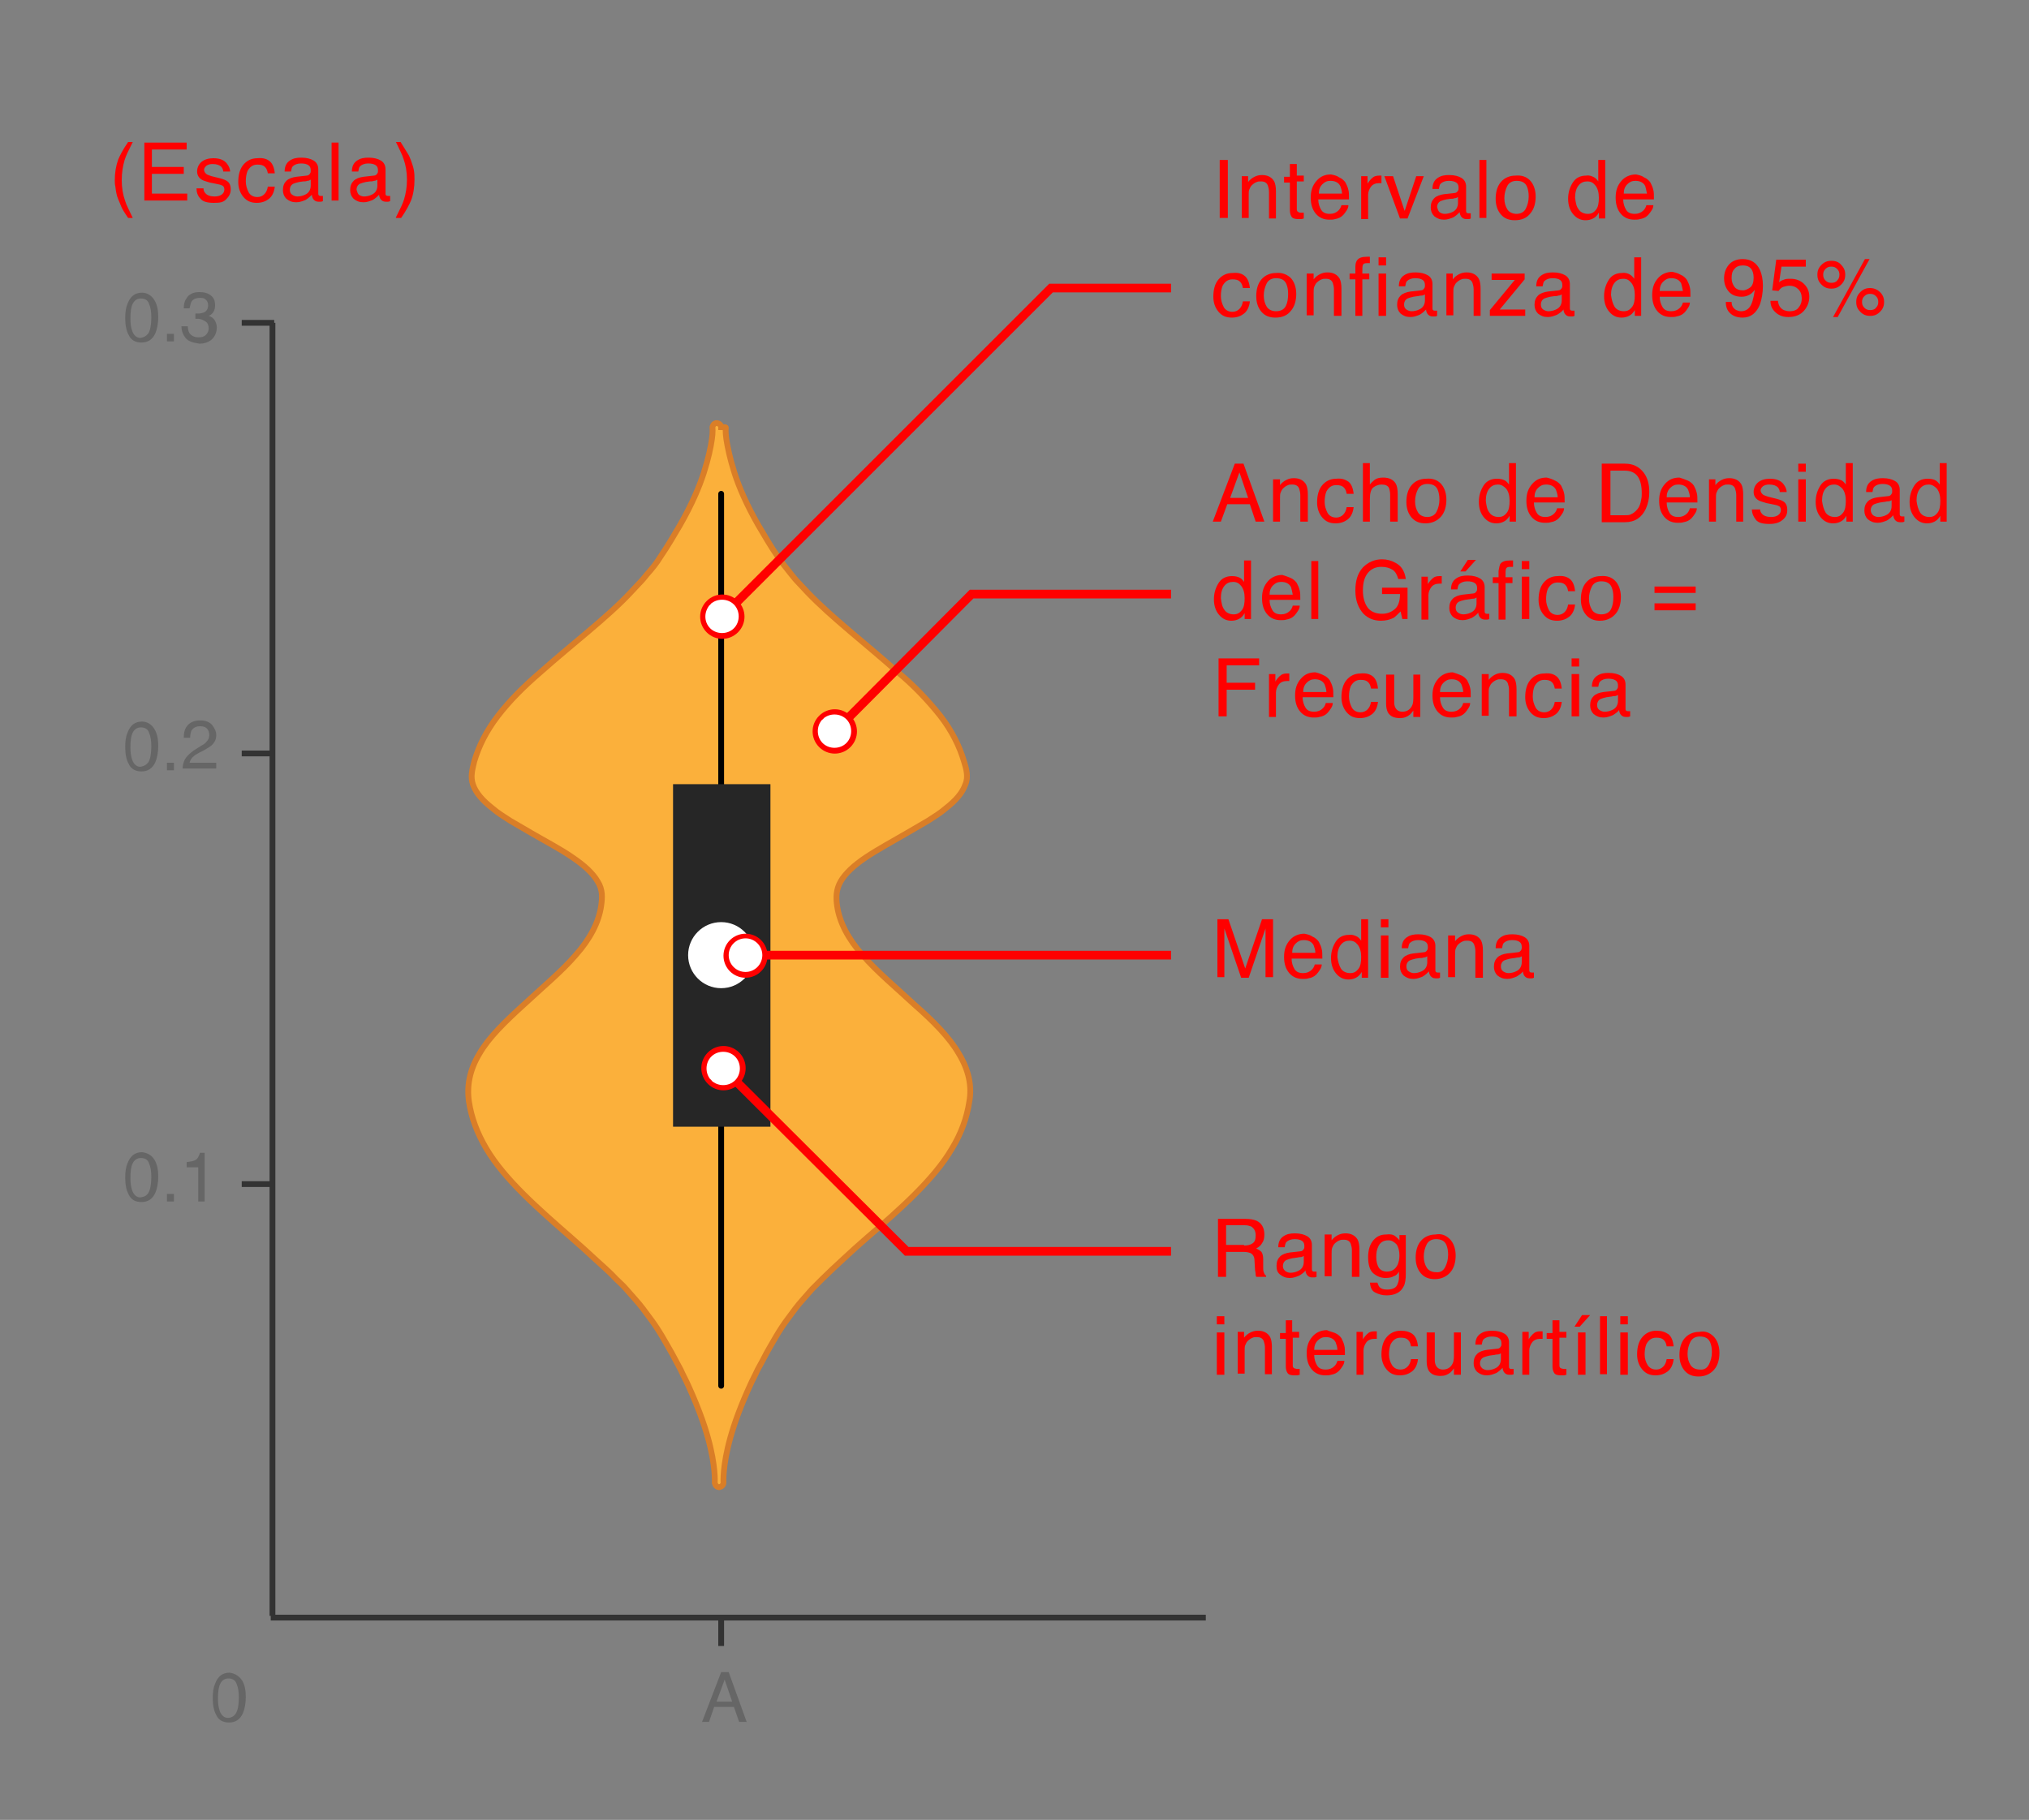 <?xml version="1.0" encoding="utf-8"?>
<!-- Generator: Adobe Illustrator 21.0.0, SVG Export Plug-In . SVG Version: 6.00 Build 0)  -->
<svg version="1.1" xmlns="http://www.w3.org/2000/svg" xmlns:xlink="http://www.w3.org/1999/xlink" x="0px" y="0px"
	 viewBox="0 0 350 314" style="enable-background:new 0 0 350 314;" xml:space="preserve">
<rect x="0" y="0" width="350" height="314" fill="#808080" stroke="none"/>
<style type="text/css">
	.st0{fill:none;stroke:#333333;}
	.st1{fill:#666666;}
	.st2{fill:#FF0000;}
	.st3{fill:#FBB03B;stroke:#DA7E27;stroke-miterlimit:10;}
	.st4{fill:none;stroke:#000000;stroke-linecap:round;stroke-miterlimit:10;}
	.st5{fill:#262626;}
	.st6{fill:#FFFFFF;}
	.st7{fill:none;stroke:#FF0000;stroke-width:1.5;}
</style>
<g id="Layer_2">
	<line class="st0" x1="47.3" y1="55.7" x2="41.7" y2="55.7"/>
	<line class="st0" x1="46.9" y1="130" x2="41.7" y2="130"/>
	<line class="st0" x1="46.9" y1="204.3" x2="41.7" y2="204.3"/>
	<line class="st0" x1="124.4" y1="278.8" x2="124.4" y2="284"/>
	<line class="st0" x1="47" y1="55.7" x2="47" y2="278.8"/>
	<line class="st0" x1="208" y1="279.1" x2="46.7" y2="279.1"/>
	<g>
		<g>
			<path class="st1" d="M41.8,290c0.4,0.7,0.6,1.6,0.6,2.8c0,1.1-0.2,2.1-0.5,2.8c-0.5,1.1-1.3,1.6-2.4,1.6c-1,0-1.8-0.4-2.2-1.3
				c-0.4-0.7-0.6-1.7-0.6-2.9c0-1,0.1-1.8,0.4-2.5c0.5-1.3,1.3-1.9,2.5-1.9C40.5,288.7,41.3,289.2,41.8,290z M40.7,295.6
				c0.3-0.5,0.5-1.4,0.5-2.7c0-1-0.1-1.7-0.4-2.4c-0.2-0.6-0.7-0.9-1.4-0.9c-0.6,0-1.1,0.3-1.4,0.9c-0.3,0.6-0.4,1.4-0.4,2.6
				c0,0.9,0.1,1.5,0.3,2.1c0.3,0.8,0.8,1.2,1.4,1.2C39.9,296.4,40.4,296.1,40.7,295.6z"/>
		</g>
	</g>
	<g>
		<path class="st1" d="M124.4,288.5h1.3l3.1,8.6h-1.3l-0.9-2.6h-3.4l-0.9,2.6h-1.2L124.4,288.5z M126.3,293.6l-1.3-3.8l-1.4,3.8
			H126.3z"/>
	</g>
	<g>
		<path class="st1" d="M26.7,200.2c0.4,0.7,0.6,1.6,0.6,2.8c0,1.1-0.2,2.1-0.5,2.8c-0.5,1.1-1.3,1.6-2.4,1.6c-1,0-1.8-0.4-2.2-1.3
			c-0.4-0.7-0.6-1.7-0.6-2.9c0-1,0.1-1.8,0.4-2.5c0.5-1.3,1.3-1.9,2.5-1.9C25.4,198.9,26.2,199.3,26.7,200.2z M25.6,205.8
			c0.3-0.5,0.5-1.4,0.5-2.7c0-1-0.1-1.7-0.4-2.4c-0.2-0.6-0.7-0.9-1.4-0.9c-0.6,0-1.1,0.3-1.4,0.9c-0.3,0.6-0.4,1.4-0.4,2.6
			c0,0.9,0.1,1.5,0.3,2.1c0.3,0.8,0.8,1.2,1.4,1.2C24.9,206.5,25.3,206.3,25.6,205.8z"/>
		<path class="st1" d="M28.8,206H30v1.3h-1.2V206z"/>
		<path class="st1" d="M32.2,201.3v-0.8c0.8-0.1,1.3-0.2,1.6-0.4s0.5-0.6,0.7-1.2h0.8v8.4h-1.1v-5.9H32.2z"/>
	</g>
	<g>
		<path class="st1" d="M26.7,125.9c0.4,0.7,0.6,1.6,0.6,2.8c0,1.1-0.2,2.1-0.5,2.8c-0.5,1.1-1.3,1.6-2.4,1.6c-1,0-1.8-0.4-2.2-1.3
			c-0.4-0.7-0.6-1.7-0.6-2.9c0-1,0.1-1.8,0.4-2.5c0.5-1.3,1.3-1.9,2.5-1.9C25.4,124.5,26.2,125,26.7,125.9z M25.6,131.5
			c0.3-0.5,0.5-1.4,0.5-2.7c0-1-0.1-1.7-0.4-2.4c-0.2-0.6-0.7-0.9-1.4-0.9c-0.6,0-1.1,0.3-1.4,0.9c-0.3,0.6-0.4,1.4-0.4,2.6
			c0,0.9,0.1,1.5,0.3,2.1c0.3,0.8,0.8,1.2,1.4,1.2C24.9,132.2,25.3,131.9,25.6,131.5z"/>
		<path class="st1" d="M28.8,131.6H30v1.3h-1.2V131.6z"/>
		<path class="st1" d="M31.9,131c0.3-0.5,0.8-1,1.5-1.5l1.1-0.7c0.5-0.3,0.9-0.5,1.1-0.8c0.3-0.3,0.5-0.7,0.5-1.1
			c0-0.5-0.1-0.9-0.4-1.2s-0.7-0.4-1.2-0.4c-0.7,0-1.2,0.3-1.5,0.8c-0.1,0.3-0.2,0.7-0.2,1.2h-1.1c0-0.7,0.1-1.3,0.4-1.8
			c0.5-0.8,1.3-1.2,2.4-1.2c1,0,1.7,0.3,2.1,0.8s0.7,1.1,0.7,1.7c0,0.7-0.2,1.2-0.7,1.7c-0.3,0.3-0.8,0.6-1.5,1l-0.8,0.4
			c-0.4,0.2-0.7,0.4-0.9,0.6c-0.4,0.3-0.6,0.7-0.7,1.1h4.6v1h-5.8C31.5,132.2,31.6,131.6,31.9,131z"/>
	</g>
	<g>
		<path class="st1" d="M26.7,51.9c0.4,0.7,0.6,1.6,0.6,2.8c0,1.1-0.2,2.1-0.5,2.8c-0.5,1.1-1.3,1.6-2.4,1.6c-1,0-1.8-0.4-2.2-1.3
			c-0.4-0.7-0.6-1.7-0.6-2.9c0-1,0.1-1.8,0.4-2.5c0.5-1.3,1.3-1.9,2.5-1.9C25.4,50.5,26.2,51,26.7,51.9z M25.6,57.5
			c0.3-0.5,0.5-1.4,0.5-2.7c0-1-0.1-1.7-0.4-2.4c-0.2-0.6-0.7-0.9-1.4-0.9c-0.6,0-1.1,0.3-1.4,0.9c-0.3,0.6-0.4,1.4-0.4,2.6
			c0,0.9,0.1,1.5,0.3,2.1c0.3,0.8,0.8,1.2,1.4,1.2C24.9,58.2,25.3,57.9,25.6,57.5z"/>
		<path class="st1" d="M28.8,57.6H30v1.3h-1.2V57.6z"/>
		<path class="st1" d="M32,58.3c-0.4-0.5-0.7-1.2-0.7-2h1.1c0,0.5,0.1,0.9,0.3,1.2c0.3,0.4,0.8,0.7,1.5,0.7c0.6,0,1-0.1,1.3-0.4
			s0.5-0.7,0.5-1.1c0-0.6-0.2-1-0.5-1.2S34.7,55,34.1,55c-0.1,0-0.1,0-0.2,0s-0.1,0-0.2,0v-0.9c0.1,0,0.2,0,0.3,0s0.2,0,0.2,0
			c0.4,0,0.7-0.1,1-0.2c0.4-0.2,0.7-0.6,0.7-1.2c0-0.4-0.1-0.7-0.4-1s-0.6-0.3-1-0.3c-0.7,0-1.2,0.2-1.5,0.7
			c-0.1,0.3-0.2,0.6-0.3,1.1h-1c0-0.6,0.1-1.2,0.4-1.6c0.4-0.8,1.2-1.2,2.3-1.2c0.9,0,1.5,0.2,2,0.6s0.7,0.9,0.7,1.7
			c0,0.5-0.1,0.9-0.4,1.3c-0.2,0.2-0.4,0.4-0.7,0.5c0.4,0.1,0.8,0.4,1,0.7s0.4,0.8,0.4,1.3c0,0.8-0.3,1.5-0.8,2s-1.3,0.8-2.2,0.8
			C33.2,59.1,32.5,58.9,32,58.3z"/>
	</g>
	<g>
		<path class="st2" d="M22.9,24.5c-0.7,1.4-1.2,2.4-1.4,3.1c-0.3,1-0.5,2.2-0.5,3.5c0,1.3,0.2,2.5,0.6,3.6c0.2,0.7,0.7,1.6,1.3,2.9
			h-0.8c-0.7-1-1.1-1.7-1.2-2s-0.3-0.7-0.5-1.2c-0.3-0.7-0.4-1.4-0.5-2.2c-0.1-0.4-0.1-0.8-0.1-1.1c0-1.3,0.2-2.5,0.6-3.6
			c0.3-0.7,0.8-1.7,1.7-3H22.9z"/>
		<path class="st2" d="M24.9,24.6h7.3v1.2h-6v3h5.5v1.2h-5.5v3.4h6.1v1.2h-7.4V24.6z"/>
		<path class="st2" d="M35.1,32.4c0,0.4,0.1,0.7,0.3,0.9c0.3,0.4,0.9,0.6,1.6,0.6c0.5,0,0.9-0.1,1.2-0.3s0.5-0.5,0.5-0.9
			c0-0.3-0.1-0.6-0.4-0.7c-0.2-0.1-0.5-0.2-1.1-0.3l-1-0.2c-0.6-0.2-1.1-0.3-1.4-0.5c-0.5-0.3-0.8-0.8-0.8-1.4
			c0-0.7,0.3-1.3,0.8-1.7c0.5-0.4,1.2-0.6,2-0.6c1.1,0,1.9,0.3,2.4,1c0.3,0.4,0.5,0.9,0.5,1.3h-1.2c0-0.3-0.1-0.5-0.3-0.8
			c-0.3-0.3-0.8-0.5-1.5-0.5c-0.5,0-0.8,0.1-1.1,0.3c-0.2,0.2-0.4,0.4-0.4,0.7c0,0.3,0.2,0.6,0.5,0.8c0.2,0.1,0.5,0.2,0.8,0.3
			l0.8,0.2c0.9,0.2,1.5,0.4,1.8,0.6c0.5,0.3,0.7,0.8,0.7,1.5c0,0.7-0.3,1.2-0.8,1.7S38,35,36.9,35c-1.1,0-1.9-0.2-2.3-0.7
			c-0.5-0.5-0.7-1.1-0.7-1.8H35.1z"/>
		<path class="st2" d="M46.5,27.8c0.5,0.4,0.8,1.1,0.9,2.1h-1.2c-0.1-0.5-0.2-0.8-0.5-1.1s-0.7-0.4-1.3-0.4c-0.8,0-1.3,0.4-1.7,1.1
			c-0.2,0.5-0.3,1.1-0.3,1.8c0,0.7,0.2,1.3,0.5,1.9c0.3,0.5,0.8,0.8,1.5,0.8c0.5,0,0.9-0.2,1.2-0.5s0.5-0.7,0.6-1.3h1.2
			c-0.1,1-0.5,1.7-1,2.1s-1.2,0.7-2.1,0.7c-1,0-1.7-0.3-2.3-1s-0.9-1.6-0.9-2.6c0-1.3,0.3-2.3,0.9-3s1.4-1.1,2.4-1.1
			C45.3,27.2,46,27.4,46.5,27.8z"/>
		<path class="st2" d="M52.9,30.3c0.3,0,0.5-0.2,0.6-0.4c0.1-0.1,0.1-0.3,0.1-0.5c0-0.4-0.1-0.7-0.4-0.9s-0.7-0.3-1.3-0.3
			c-0.6,0-1.1,0.2-1.4,0.5c-0.2,0.2-0.2,0.5-0.3,0.9h-1.1c0-0.9,0.3-1.5,0.9-1.9s1.2-0.5,2-0.5c0.9,0,1.6,0.2,2.1,0.5
			c0.5,0.3,0.8,0.8,0.8,1.5v4.2c0,0.1,0,0.2,0.1,0.3c0.1,0.1,0.2,0.1,0.3,0.1c0.1,0,0.1,0,0.2,0s0.1,0,0.2,0v0.9
			c-0.2,0.1-0.3,0.1-0.4,0.1s-0.2,0-0.4,0c-0.4,0-0.7-0.2-0.9-0.5c-0.1-0.2-0.2-0.4-0.2-0.7c-0.3,0.3-0.6,0.6-1.1,0.9
			c-0.5,0.2-1,0.4-1.6,0.4c-0.7,0-1.2-0.2-1.7-0.6c-0.4-0.4-0.6-0.9-0.6-1.5c0-0.7,0.2-1.2,0.6-1.6c0.4-0.4,1-0.6,1.7-0.7L52.9,30.3
			z M50.4,33.6c0.3,0.2,0.6,0.3,0.9,0.3c0.4,0,0.9-0.1,1.3-0.3c0.7-0.3,1-0.9,1-1.6v-1c-0.2,0.1-0.3,0.2-0.6,0.2
			c-0.2,0.1-0.5,0.1-0.7,0.1l-0.7,0.1c-0.4,0.1-0.8,0.2-1,0.3c-0.4,0.2-0.6,0.6-0.6,1C50,33.1,50.1,33.4,50.4,33.6z"/>
		<path class="st2" d="M57.2,24.6h1.2v10h-1.2V24.6z"/>
		<path class="st2" d="M64.5,30.3c0.3,0,0.5-0.2,0.6-0.4c0.1-0.1,0.1-0.3,0.1-0.5c0-0.4-0.1-0.7-0.4-0.9s-0.7-0.3-1.3-0.3
			c-0.6,0-1.1,0.2-1.4,0.5c-0.2,0.2-0.2,0.5-0.3,0.9h-1.1c0-0.9,0.3-1.5,0.9-1.9s1.2-0.5,2-0.5c0.9,0,1.6,0.2,2.1,0.5
			c0.5,0.3,0.8,0.8,0.8,1.5v4.2c0,0.1,0,0.2,0.1,0.3c0.1,0.1,0.2,0.1,0.3,0.1c0.1,0,0.1,0,0.2,0s0.1,0,0.2,0v0.9
			c-0.2,0.1-0.3,0.1-0.4,0.1s-0.2,0-0.4,0c-0.4,0-0.7-0.2-0.9-0.5c-0.1-0.2-0.2-0.4-0.2-0.7c-0.3,0.3-0.6,0.6-1.1,0.9
			c-0.5,0.2-1,0.4-1.6,0.4c-0.7,0-1.2-0.2-1.7-0.6c-0.4-0.4-0.6-0.9-0.6-1.5c0-0.7,0.2-1.2,0.6-1.6c0.4-0.4,1-0.6,1.7-0.7L64.5,30.3
			z M61.9,33.6c0.3,0.2,0.6,0.3,0.9,0.3c0.4,0,0.9-0.1,1.3-0.3c0.7-0.3,1-0.9,1-1.6v-1c-0.2,0.1-0.3,0.2-0.6,0.2
			c-0.2,0.1-0.5,0.1-0.7,0.1l-0.7,0.1c-0.4,0.1-0.8,0.2-1,0.3c-0.4,0.2-0.6,0.6-0.6,1C61.6,33.1,61.7,33.4,61.9,33.6z"/>
		<path class="st2" d="M68.3,37.5c0.7-1.4,1.2-2.4,1.4-3.1c0.3-1,0.5-2.1,0.5-3.4s-0.2-2.5-0.6-3.6c-0.2-0.7-0.7-1.6-1.3-2.9h0.8
			c0.7,1.1,1.1,1.8,1.3,2.1s0.3,0.6,0.5,1.1c0.2,0.6,0.4,1.1,0.5,1.7s0.1,1.1,0.1,1.6c0,1.3-0.2,2.6-0.6,3.6c-0.3,0.7-0.8,1.7-1.7,3
			H68.3z"/>
	</g>
	<g>
		<path class="st2" d="M213,80h1.5l3.6,10h-1.5l-1-3h-3.9l-1.1,3h-1.4L213,80z M215.3,85.9l-1.5-4.4l-1.6,4.4H215.3z"/>
		<path class="st2" d="M219.6,82.7h1.2v1c0.3-0.4,0.7-0.7,1.1-0.9c0.4-0.2,0.8-0.3,1.3-0.3c1,0,1.7,0.4,2.1,1.1
			c0.2,0.4,0.3,1,0.3,1.7V90h-1.3v-4.6c0-0.4-0.1-0.8-0.2-1.1c-0.2-0.5-0.6-0.7-1.2-0.7c-0.3,0-0.5,0-0.7,0.1
			c-0.3,0.1-0.6,0.3-0.9,0.6c-0.2,0.2-0.3,0.5-0.4,0.7s-0.1,0.6-0.1,1.1V90h-1.2V82.7z"/>
		<path class="st2" d="M232.6,83.1c0.5,0.4,0.8,1.1,0.9,2.1h-1.2c-0.1-0.5-0.2-0.8-0.5-1.1s-0.7-0.4-1.3-0.4c-0.8,0-1.3,0.4-1.7,1.1
			c-0.2,0.5-0.3,1.1-0.3,1.8c0,0.7,0.2,1.3,0.5,1.9c0.3,0.5,0.8,0.8,1.5,0.8c0.5,0,0.9-0.2,1.2-0.5c0.3-0.3,0.5-0.7,0.6-1.3h1.2
			c-0.1,1-0.5,1.7-1,2.1s-1.2,0.7-2.1,0.7c-1,0-1.7-0.3-2.3-1s-0.9-1.6-0.9-2.6c0-1.3,0.3-2.3,0.9-3s1.4-1.1,2.4-1.1
			C231.4,82.5,232,82.7,232.6,83.1z"/>
		<path class="st2" d="M235.1,79.9h1.2v3.7c0.3-0.4,0.6-0.6,0.8-0.8c0.4-0.3,0.9-0.4,1.5-0.4c1.1,0,1.8,0.4,2.2,1.1
			c0.2,0.4,0.3,1,0.3,1.7V90h-1.3v-4.6c0-0.5-0.1-0.9-0.2-1.2c-0.2-0.4-0.6-0.6-1.3-0.6c-0.5,0-1,0.2-1.4,0.5s-0.6,1-0.6,2V90h-1.2
			V79.9z"/>
		<path class="st2" d="M248.5,83.4c0.6,0.6,1,1.6,1,2.8c0,1.2-0.3,2.2-0.9,2.9s-1.5,1.2-2.7,1.2c-1,0-1.8-0.3-2.4-1
			s-0.9-1.6-0.9-2.7c0-1.2,0.3-2.2,0.9-2.9c0.6-0.7,1.5-1.1,2.5-1.1C247.1,82.5,247.9,82.8,248.5,83.4z M247.8,88.3
			c0.3-0.6,0.5-1.3,0.5-2.1c0-0.7-0.1-1.2-0.3-1.7c-0.3-0.7-0.9-1-1.8-1c-0.7,0-1.3,0.3-1.6,0.9s-0.5,1.3-0.5,2.1
			c0,0.8,0.2,1.4,0.5,1.9s0.9,0.8,1.6,0.8C246.9,89.2,247.5,88.9,247.8,88.3z"/>
		<path class="st2" d="M259.6,82.9c0.2,0.1,0.5,0.4,0.7,0.7v-3.7h1.2V90h-1.1v-1c-0.3,0.5-0.6,0.8-1,1c-0.4,0.2-0.8,0.3-1.3,0.3
			c-0.8,0-1.5-0.3-2.1-1s-0.9-1.6-0.9-2.7c0-1.1,0.3-2,0.8-2.8c0.5-0.8,1.3-1.2,2.3-1.2C258.8,82.6,259.2,82.7,259.6,82.9z
			 M256.9,88.4c0.3,0.5,0.9,0.8,1.6,0.8c0.6,0,1-0.2,1.4-0.7s0.5-1.2,0.5-2.1c0-0.9-0.2-1.6-0.6-2.1c-0.4-0.4-0.8-0.7-1.4-0.7
			c-0.6,0-1.1,0.2-1.5,0.7s-0.6,1.2-0.6,2.1C256.4,87.2,256.5,87.9,256.9,88.4z"/>
		<path class="st2" d="M268.2,82.9c0.5,0.2,0.9,0.6,1.1,0.9c0.2,0.4,0.4,0.8,0.5,1.3c0.1,0.3,0.1,0.9,0.1,1.6h-5.3
			c0,0.7,0.2,1.3,0.5,1.8s0.8,0.7,1.5,0.7c0.6,0,1.1-0.2,1.5-0.6c0.2-0.2,0.4-0.5,0.5-0.9h1.2c0,0.3-0.1,0.6-0.3,0.9
			c-0.2,0.3-0.4,0.6-0.6,0.8c-0.4,0.4-0.8,0.6-1.4,0.7c-0.3,0.1-0.6,0.1-1,0.1c-0.9,0-1.7-0.3-2.3-1c-0.6-0.7-0.9-1.6-0.9-2.8
			c0-1.2,0.3-2.1,1-2.9s1.5-1.1,2.5-1.1C267.3,82.5,267.8,82.7,268.2,82.9z M268.7,85.8c0-0.5-0.2-1-0.3-1.3
			c-0.3-0.6-0.9-0.9-1.7-0.9c-0.6,0-1,0.2-1.4,0.6c-0.4,0.4-0.6,0.9-0.6,1.6H268.7z"/>
		<path class="st2" d="M276.3,80h4c1.4,0,2.4,0.5,3.2,1.5c0.7,0.9,1,2,1,3.4c0,1.1-0.2,2-0.6,2.9c-0.7,1.5-1.9,2.3-3.6,2.3h-4V80z
			 M280.1,88.9c0.5,0,0.8,0,1.1-0.1c0.5-0.2,0.9-0.5,1.3-1c0.3-0.4,0.5-0.9,0.6-1.6c0.1-0.4,0.1-0.7,0.1-1.1c0-1.2-0.2-2.2-0.7-2.9
			s-1.3-1-2.3-1h-2.4v7.7H280.1z"/>
		<path class="st2" d="M291.1,82.9c0.5,0.2,0.9,0.6,1.1,0.9c0.2,0.4,0.4,0.8,0.5,1.3c0.1,0.3,0.1,0.9,0.1,1.6h-5.3
			c0,0.7,0.2,1.3,0.5,1.8s0.8,0.7,1.5,0.7c0.6,0,1.1-0.2,1.5-0.6c0.2-0.2,0.4-0.5,0.5-0.9h1.2c0,0.3-0.1,0.6-0.3,0.9
			c-0.2,0.3-0.4,0.6-0.6,0.8c-0.4,0.4-0.8,0.6-1.4,0.7c-0.3,0.1-0.6,0.1-1,0.1c-0.9,0-1.7-0.3-2.3-1c-0.6-0.7-0.9-1.6-0.9-2.8
			c0-1.2,0.3-2.1,1-2.9s1.5-1.1,2.5-1.1C290.1,82.5,290.6,82.7,291.1,82.9z M291.5,85.8c0-0.5-0.2-1-0.3-1.3
			c-0.3-0.6-0.9-0.9-1.7-0.9c-0.6,0-1,0.2-1.4,0.6c-0.4,0.4-0.6,0.9-0.6,1.6H291.5z"/>
		<path class="st2" d="M294.7,82.7h1.2v1c0.3-0.4,0.7-0.7,1.1-0.9c0.4-0.2,0.8-0.3,1.3-0.3c1,0,1.7,0.4,2.1,1.1
			c0.2,0.4,0.3,1,0.3,1.7V90h-1.2v-4.6c0-0.4-0.1-0.8-0.2-1.1c-0.2-0.5-0.6-0.7-1.2-0.7c-0.3,0-0.5,0-0.7,0.1
			c-0.3,0.1-0.6,0.3-0.9,0.6c-0.2,0.2-0.3,0.5-0.4,0.7s-0.1,0.6-0.1,1.1V90h-1.2V82.7z"/>
		<path class="st2" d="M303.6,87.7c0,0.4,0.1,0.7,0.3,0.9c0.3,0.4,0.9,0.6,1.6,0.6c0.5,0,0.9-0.1,1.2-0.3s0.5-0.5,0.5-0.9
			c0-0.3-0.1-0.6-0.4-0.7c-0.2-0.1-0.5-0.2-1.1-0.3l-1-0.2c-0.6-0.2-1.1-0.3-1.4-0.5c-0.5-0.3-0.8-0.8-0.8-1.4
			c0-0.7,0.3-1.3,0.8-1.7s1.2-0.6,2-0.6c1.1,0,1.9,0.3,2.4,1c0.3,0.4,0.5,0.9,0.5,1.3h-1.2c0-0.3-0.1-0.5-0.3-0.8
			c-0.3-0.3-0.8-0.5-1.5-0.5c-0.5,0-0.8,0.1-1.1,0.3c-0.2,0.2-0.4,0.4-0.4,0.7c0,0.3,0.2,0.6,0.5,0.8c0.2,0.1,0.5,0.2,0.8,0.3
			l0.8,0.2c0.9,0.2,1.5,0.4,1.8,0.6c0.5,0.3,0.7,0.8,0.7,1.5c0,0.7-0.2,1.2-0.8,1.7s-1.3,0.7-2.3,0.7c-1.1,0-1.9-0.2-2.3-0.7
			s-0.7-1.1-0.7-1.8H303.6z"/>
		<path class="st2" d="M310.2,80h1.3v1.4h-1.3V80z M310.2,82.7h1.3V90h-1.3V82.7z"/>
		<path class="st2" d="M317.7,82.9c0.2,0.1,0.5,0.4,0.7,0.7v-3.7h1.2V90h-1.1v-1c-0.3,0.5-0.6,0.8-1,1c-0.4,0.2-0.8,0.3-1.3,0.3
			c-0.8,0-1.5-0.3-2.1-1s-0.9-1.6-0.9-2.7c0-1.1,0.3-2,0.8-2.8c0.5-0.8,1.3-1.2,2.3-1.2C316.8,82.6,317.3,82.7,317.7,82.9z
			 M314.9,88.4c0.3,0.5,0.9,0.8,1.6,0.8c0.6,0,1-0.2,1.4-0.7s0.5-1.2,0.5-2.1c0-0.9-0.2-1.6-0.6-2.1c-0.4-0.4-0.8-0.7-1.4-0.7
			c-0.6,0-1.1,0.2-1.5,0.7s-0.6,1.2-0.6,2.1C314.4,87.2,314.6,87.9,314.9,88.4z"/>
		<path class="st2" d="M325.7,85.6c0.3,0,0.5-0.2,0.6-0.4c0.1-0.1,0.1-0.3,0.1-0.5c0-0.4-0.1-0.7-0.4-0.9c-0.3-0.2-0.7-0.3-1.3-0.3
			c-0.6,0-1.1,0.2-1.4,0.5c-0.2,0.2-0.2,0.5-0.3,0.9h-1.1c0-0.9,0.3-1.5,0.9-1.9c0.6-0.4,1.2-0.5,2-0.5c0.9,0,1.6,0.2,2.1,0.5
			c0.5,0.3,0.8,0.8,0.8,1.5v4.2c0,0.1,0,0.2,0.1,0.3c0.1,0.1,0.2,0.1,0.3,0.1c0.1,0,0.1,0,0.2,0s0.1,0,0.2,0v0.9
			c-0.2,0.1-0.3,0.1-0.4,0.1s-0.2,0-0.4,0c-0.4,0-0.7-0.2-0.9-0.5c-0.1-0.2-0.2-0.4-0.2-0.7c-0.3,0.3-0.6,0.6-1.1,0.9
			c-0.5,0.2-1,0.4-1.6,0.4c-0.7,0-1.2-0.2-1.7-0.6c-0.4-0.4-0.6-0.9-0.6-1.5c0-0.7,0.2-1.2,0.6-1.6c0.4-0.4,1-0.6,1.7-0.7
			L325.7,85.6z M323.1,88.9c0.3,0.2,0.6,0.3,0.9,0.3c0.4,0,0.9-0.1,1.3-0.3c0.7-0.3,1-0.9,1-1.6v-1c-0.2,0.1-0.3,0.2-0.6,0.2
			s-0.5,0.1-0.7,0.1l-0.7,0.1c-0.4,0.1-0.8,0.2-1,0.3c-0.4,0.2-0.6,0.6-0.6,1C322.7,88.4,322.9,88.7,323.1,88.9z"/>
		<path class="st2" d="M333.9,82.9c0.2,0.1,0.5,0.4,0.7,0.7v-3.7h1.2V90h-1.1v-1c-0.3,0.5-0.6,0.8-1,1s-0.8,0.3-1.3,0.3
			c-0.8,0-1.5-0.3-2.1-1s-0.9-1.6-0.9-2.7c0-1.1,0.3-2,0.8-2.8c0.5-0.8,1.3-1.2,2.3-1.2C333.1,82.6,333.6,82.7,333.9,82.9z
			 M331.2,88.4c0.3,0.5,0.9,0.8,1.6,0.8c0.6,0,1-0.2,1.4-0.7c0.4-0.5,0.5-1.2,0.5-2.1c0-0.9-0.2-1.6-0.6-2.1
			c-0.4-0.4-0.8-0.7-1.4-0.7c-0.6,0-1.1,0.2-1.5,0.7s-0.6,1.2-0.6,2.1C330.7,87.2,330.9,87.9,331.2,88.4z"/>
		<path class="st2" d="M213.9,99.7c0.2,0.1,0.5,0.4,0.7,0.7v-3.7h1.2v10.1h-1.1v-1c-0.3,0.5-0.6,0.8-1,1c-0.4,0.2-0.8,0.3-1.3,0.3
			c-0.8,0-1.5-0.3-2.1-1c-0.6-0.7-0.9-1.6-0.9-2.7c0-1.1,0.3-2,0.8-2.8s1.3-1.2,2.3-1.2C213.1,99.4,213.5,99.5,213.9,99.7z
			 M211.2,105.2c0.3,0.5,0.9,0.8,1.6,0.8c0.6,0,1-0.2,1.4-0.7c0.4-0.5,0.5-1.2,0.5-2.1c0-0.9-0.2-1.6-0.6-2.1s-0.8-0.7-1.4-0.7
			c-0.6,0-1.1,0.2-1.5,0.7c-0.4,0.5-0.6,1.2-0.6,2.1C210.7,104,210.8,104.7,211.2,105.2z"/>
		<path class="st2" d="M222.6,99.7c0.5,0.2,0.9,0.6,1.1,0.9c0.2,0.4,0.4,0.8,0.5,1.3c0.1,0.3,0.1,0.9,0.1,1.6h-5.3
			c0,0.7,0.2,1.3,0.5,1.8c0.3,0.5,0.8,0.7,1.5,0.7c0.6,0,1.1-0.2,1.5-0.6c0.2-0.2,0.4-0.5,0.5-0.9h1.2c0,0.3-0.1,0.6-0.3,0.9
			s-0.4,0.6-0.6,0.8c-0.4,0.4-0.8,0.6-1.4,0.7c-0.3,0.1-0.6,0.1-1,0.1c-0.9,0-1.7-0.3-2.3-1c-0.6-0.7-0.9-1.6-0.9-2.8
			c0-1.2,0.3-2.1,1-2.9c0.6-0.7,1.5-1.1,2.5-1.1C221.6,99.3,222.1,99.5,222.6,99.7z M223,102.6c-0.1-0.5-0.2-1-0.3-1.3
			c-0.3-0.6-0.9-0.9-1.7-0.9c-0.6,0-1,0.2-1.4,0.6c-0.4,0.4-0.6,0.9-0.6,1.6H223z"/>
		<path class="st2" d="M226.2,96.8h1.2v10h-1.2V96.8z"/>
		<path class="st2" d="M240.7,97.1c1,0.5,1.6,1.4,1.8,2.8h-1.3c-0.2-0.7-0.5-1.3-1-1.6s-1.1-0.5-1.9-0.5c-0.9,0-1.7,0.3-2.3,1
			c-0.6,0.7-0.9,1.7-0.9,3.1c0,1.2,0.3,2.2,0.8,2.9s1.4,1.1,2.5,1.1c0.9,0,1.6-0.3,2.2-0.8c0.6-0.5,0.9-1.4,0.9-2.6h-3.1v-1.1h4.4
			v5.4h-0.9l-0.3-1.3c-0.5,0.5-0.9,0.9-1.2,1.1c-0.6,0.3-1.3,0.5-2.2,0.5c-1.2,0-2.2-0.4-3-1.2c-0.9-1-1.4-2.3-1.4-4
			c0-1.7,0.4-3,1.3-4c0.9-0.9,2-1.4,3.3-1.4C239.2,96.5,240,96.7,240.7,97.1z"/>
		<path class="st2" d="M245.1,99.5h1.2v1.3c0.1-0.2,0.3-0.5,0.7-0.9s0.8-0.5,1.3-0.5c0,0,0.1,0,0.1,0s0.1,0,0.3,0v1.3
			c-0.1,0-0.1,0-0.2,0c-0.1,0-0.1,0-0.2,0c-0.6,0-1.1,0.2-1.4,0.6s-0.5,0.9-0.5,1.4v4.2h-1.2V99.5z"/>
		<path class="st2" d="M254.1,102.4c0.3,0,0.5-0.2,0.6-0.4c0.1-0.1,0.1-0.3,0.1-0.5c0-0.4-0.1-0.7-0.4-0.9s-0.7-0.3-1.3-0.3
			c-0.6,0-1.1,0.2-1.4,0.5c-0.2,0.2-0.2,0.5-0.3,0.9h-1.1c0-0.9,0.3-1.5,0.9-1.9s1.2-0.5,2-0.5c0.9,0,1.6,0.2,2.1,0.5
			c0.5,0.3,0.8,0.8,0.8,1.5v4.2c0,0.1,0,0.2,0.1,0.3c0.1,0.1,0.2,0.1,0.3,0.1c0.1,0,0.1,0,0.2,0s0.1,0,0.2,0v0.9
			c-0.2,0.1-0.3,0.1-0.4,0.1c-0.1,0-0.2,0-0.4,0c-0.4,0-0.7-0.2-0.9-0.5c-0.1-0.2-0.2-0.4-0.2-0.7c-0.2,0.3-0.6,0.6-1.1,0.9
			c-0.5,0.2-1,0.4-1.6,0.4c-0.7,0-1.2-0.2-1.7-0.6c-0.4-0.4-0.6-0.9-0.6-1.5c0-0.7,0.2-1.2,0.6-1.6c0.4-0.4,1-0.6,1.7-0.7
			L254.1,102.4z M251.5,105.7c0.3,0.2,0.6,0.3,0.9,0.3c0.4,0,0.9-0.1,1.3-0.3c0.7-0.3,1-0.9,1-1.6v-1c-0.2,0.1-0.3,0.2-0.6,0.2
			s-0.5,0.1-0.7,0.1l-0.7,0.1c-0.4,0.1-0.8,0.2-1,0.3c-0.4,0.2-0.6,0.6-0.6,1C251.1,105.2,251.2,105.5,251.5,105.7z M254.6,96.6
			l-1.8,2h-0.9l1.3-2H254.6z"/>
		<path class="st2" d="M258.8,97.3c0.3-0.4,0.8-0.6,1.7-0.6c0.1,0,0.2,0,0.2,0s0.2,0,0.3,0v1.1c-0.1,0-0.2,0-0.3,0
			c-0.1,0-0.1,0-0.2,0c-0.4,0-0.6,0.1-0.7,0.3s-0.1,0.7-0.1,1.5h1.2v1h-1.2v6.3h-1.2v-6.3h-1v-1h1v-1.1
			C258.6,97.9,258.7,97.5,258.8,97.3z"/>
		<path class="st2" d="M262.5,96.8h1.3v1.4h-1.3V96.8z M262.5,99.5h1.3v7.3h-1.3V99.5z"/>
		<path class="st2" d="M270.8,99.9c0.5,0.4,0.8,1.1,0.9,2.1h-1.2c-0.1-0.5-0.2-0.8-0.5-1.1s-0.7-0.4-1.3-0.4c-0.8,0-1.3,0.4-1.7,1.1
			c-0.2,0.5-0.3,1.1-0.3,1.8c0,0.7,0.2,1.3,0.5,1.9c0.3,0.5,0.8,0.8,1.5,0.8c0.5,0,0.9-0.2,1.2-0.5s0.5-0.7,0.6-1.3h1.2
			c-0.1,1-0.5,1.7-1,2.1s-1.2,0.7-2.1,0.7c-1,0-1.7-0.3-2.3-1c-0.6-0.7-0.9-1.6-0.9-2.6c0-1.3,0.3-2.3,0.9-3
			c0.6-0.7,1.4-1.1,2.4-1.1C269.6,99.3,270.3,99.5,270.8,99.9z"/>
		<path class="st2" d="M278.6,100.2c0.6,0.6,1,1.6,1,2.8c0,1.2-0.3,2.2-0.9,2.9s-1.5,1.2-2.7,1.2c-1,0-1.8-0.3-2.4-1
			c-0.6-0.7-0.9-1.6-0.9-2.7c0-1.2,0.3-2.2,0.9-2.9s1.5-1.1,2.5-1.1C277.2,99.3,278,99.6,278.6,100.2z M277.9,105.1
			c0.3-0.6,0.4-1.3,0.4-2.1c0-0.7-0.1-1.2-0.3-1.7c-0.3-0.7-0.9-1-1.8-1c-0.7,0-1.3,0.3-1.6,0.9s-0.5,1.3-0.5,2.1
			c0,0.8,0.2,1.4,0.5,1.9s0.9,0.8,1.6,0.8C277,106,277.6,105.7,277.9,105.1z"/>
		<path class="st2" d="M292.5,101.2v1.1h-7.1v-1.1H292.5z M292.5,104.1v1.2h-7.1v-1.2H292.5z"/>
		<path class="st2" d="M210.2,113.6h7v1.2h-5.6v3h4.9v1.2h-4.9v4.6h-1.4V113.6z"/>
		<path class="st2" d="M218.8,116.3h1.2v1.3c0.1-0.2,0.3-0.5,0.7-0.9c0.4-0.4,0.8-0.5,1.3-0.5c0,0,0.1,0,0.1,0s0.1,0,0.3,0v1.3
			c-0.1,0-0.1,0-0.2,0s-0.1,0-0.2,0c-0.6,0-1.1,0.2-1.4,0.6c-0.3,0.4-0.5,0.9-0.5,1.4v4.2h-1.2V116.3z"/>
		<path class="st2" d="M228.3,116.5c0.5,0.2,0.9,0.6,1.1,0.9c0.2,0.4,0.4,0.8,0.5,1.3c0.1,0.3,0.1,0.9,0.1,1.6h-5.3
			c0,0.7,0.2,1.3,0.5,1.8s0.8,0.7,1.5,0.7c0.6,0,1.1-0.2,1.5-0.6c0.2-0.2,0.4-0.5,0.5-0.9h1.2c0,0.3-0.1,0.6-0.3,0.9
			c-0.2,0.3-0.4,0.6-0.6,0.8c-0.4,0.4-0.8,0.6-1.4,0.7c-0.3,0.1-0.6,0.1-1,0.1c-0.9,0-1.7-0.3-2.3-1c-0.6-0.7-0.9-1.6-0.9-2.8
			c0-1.2,0.3-2.1,1-2.9s1.5-1.1,2.5-1.1C227.4,116.1,227.9,116.3,228.3,116.5z M228.8,119.4c0-0.5-0.2-1-0.3-1.3
			c-0.3-0.6-0.9-0.9-1.7-0.9c-0.6,0-1,0.2-1.4,0.6c-0.4,0.4-0.6,0.9-0.6,1.6H228.8z"/>
		<path class="st2" d="M236.8,116.7c0.5,0.4,0.8,1.1,0.9,2.1h-1.2c-0.1-0.5-0.2-0.8-0.5-1.1s-0.7-0.4-1.3-0.4
			c-0.8,0-1.3,0.4-1.7,1.1c-0.2,0.5-0.3,1.1-0.3,1.8c0,0.7,0.2,1.3,0.5,1.9c0.3,0.5,0.8,0.8,1.5,0.8c0.5,0,0.9-0.2,1.2-0.5
			c0.3-0.3,0.5-0.7,0.6-1.3h1.2c-0.1,1-0.5,1.7-1,2.1s-1.2,0.7-2.1,0.7c-1,0-1.7-0.3-2.3-1s-0.9-1.6-0.9-2.6c0-1.3,0.3-2.3,0.9-3
			s1.4-1.1,2.4-1.1C235.6,116.1,236.3,116.3,236.8,116.7z"/>
		<path class="st2" d="M240.5,116.3v4.9c0,0.4,0.1,0.7,0.2,0.9c0.2,0.4,0.6,0.7,1.2,0.7c0.8,0,1.4-0.4,1.7-1.1
			c0.2-0.4,0.2-1,0.2-1.7v-3.6h1.2v7.3h-1.2l0-1.1c-0.2,0.3-0.4,0.5-0.6,0.7c-0.5,0.4-1,0.6-1.7,0.6c-1,0-1.7-0.3-2.1-1
			c-0.2-0.4-0.3-0.9-0.3-1.5v-5H240.5z"/>
		<path class="st2" d="M252,116.5c0.5,0.2,0.9,0.6,1.1,0.9c0.2,0.4,0.4,0.8,0.5,1.3c0.1,0.3,0.1,0.9,0.1,1.6h-5.3
			c0,0.7,0.2,1.3,0.5,1.8c0.3,0.5,0.8,0.7,1.5,0.7c0.6,0,1.1-0.2,1.5-0.6c0.2-0.2,0.4-0.5,0.5-0.9h1.2c0,0.3-0.1,0.6-0.3,0.9
			c-0.2,0.3-0.4,0.6-0.6,0.8c-0.4,0.4-0.8,0.6-1.4,0.7c-0.3,0.1-0.6,0.1-1,0.1c-0.9,0-1.7-0.3-2.3-1s-0.9-1.6-0.9-2.8
			c0-1.2,0.3-2.1,1-2.9c0.6-0.7,1.5-1.1,2.5-1.1C251,116.1,251.5,116.3,252,116.5z M252.4,119.4c0-0.5-0.2-1-0.3-1.3
			c-0.3-0.6-0.9-0.9-1.7-0.9c-0.6,0-1,0.2-1.4,0.6s-0.6,0.9-0.6,1.6H252.4z"/>
		<path class="st2" d="M255.6,116.3h1.2v1c0.3-0.4,0.7-0.7,1.1-0.9c0.4-0.2,0.8-0.3,1.3-0.3c1,0,1.7,0.4,2.1,1.1
			c0.2,0.4,0.3,1,0.3,1.7v4.7h-1.3V119c0-0.4-0.1-0.8-0.2-1.1c-0.2-0.5-0.6-0.7-1.2-0.7c-0.3,0-0.5,0-0.7,0.1
			c-0.3,0.1-0.6,0.3-0.9,0.6c-0.2,0.2-0.3,0.5-0.4,0.7s-0.1,0.6-0.1,1.1v3.8h-1.2V116.3z"/>
		<path class="st2" d="M268.5,116.7c0.5,0.4,0.8,1.1,0.9,2.1h-1.2c-0.1-0.5-0.2-0.8-0.5-1.1s-0.7-0.4-1.3-0.4
			c-0.8,0-1.3,0.4-1.7,1.1c-0.2,0.5-0.3,1.1-0.3,1.8c0,0.7,0.2,1.3,0.5,1.9c0.3,0.5,0.8,0.8,1.5,0.8c0.5,0,0.9-0.2,1.2-0.5
			c0.3-0.3,0.5-0.7,0.6-1.3h1.2c-0.1,1-0.5,1.7-1,2.1s-1.2,0.7-2.1,0.7c-1,0-1.7-0.3-2.3-1s-0.9-1.6-0.9-2.6c0-1.3,0.3-2.3,0.9-3
			s1.4-1.1,2.4-1.1C267.4,116.1,268,116.3,268.5,116.7z"/>
		<path class="st2" d="M271.1,113.6h1.3v1.4h-1.3V113.6z M271.1,116.3h1.3v7.3h-1.3V116.3z"/>
		<path class="st2" d="M278.4,119.2c0.3,0,0.5-0.2,0.6-0.4c0.1-0.1,0.1-0.3,0.1-0.5c0-0.4-0.1-0.7-0.4-0.9s-0.7-0.3-1.3-0.3
			c-0.6,0-1.1,0.2-1.4,0.5c-0.2,0.2-0.2,0.5-0.3,0.9h-1.1c0-0.9,0.3-1.5,0.9-1.9s1.2-0.5,2-0.5c0.9,0,1.6,0.2,2.1,0.5
			c0.5,0.3,0.8,0.8,0.8,1.5v4.2c0,0.1,0,0.2,0.1,0.3c0.1,0.1,0.2,0.1,0.3,0.1c0.1,0,0.1,0,0.2,0s0.1,0,0.2,0v0.9
			c-0.2,0.1-0.3,0.1-0.4,0.1c-0.1,0-0.2,0-0.4,0c-0.4,0-0.7-0.2-0.9-0.5c-0.1-0.2-0.2-0.4-0.2-0.7c-0.2,0.3-0.6,0.6-1.1,0.9
			c-0.5,0.2-1,0.4-1.6,0.4c-0.7,0-1.2-0.2-1.7-0.6c-0.4-0.4-0.6-0.9-0.6-1.5c0-0.7,0.2-1.2,0.6-1.6c0.4-0.4,1-0.6,1.7-0.7
			L278.4,119.2z M275.9,122.5c0.3,0.2,0.6,0.3,0.9,0.3c0.4,0,0.9-0.1,1.3-0.3c0.7-0.3,1-0.9,1-1.6v-1c-0.2,0.1-0.3,0.2-0.6,0.2
			s-0.5,0.1-0.7,0.1l-0.7,0.1c-0.4,0.1-0.8,0.2-1,0.3c-0.4,0.2-0.6,0.6-0.6,1C275.5,122,275.6,122.3,275.9,122.5z"/>
	</g>
	<g>
		<path class="st2" d="M210,158.6h1.9l2.9,8.5l2.9-8.5h1.9v10h-1.3v-5.9c0-0.2,0-0.5,0-1c0-0.5,0-1,0-1.5l-2.9,8.5h-1.3l-2.9-8.5
			v0.3c0,0.2,0,0.6,0,1.1s0,0.9,0,1.1v5.9H210V158.6z"/>
		<path class="st2" d="M226.4,161.6c0.5,0.2,0.9,0.6,1.1,0.9c0.2,0.4,0.4,0.8,0.5,1.3c0.1,0.3,0.1,0.9,0.1,1.6h-5.3
			c0,0.7,0.2,1.3,0.5,1.8c0.3,0.5,0.8,0.7,1.5,0.7c0.6,0,1.1-0.2,1.5-0.6c0.2-0.2,0.4-0.5,0.5-0.9h1.2c0,0.3-0.1,0.6-0.3,0.9
			s-0.4,0.6-0.6,0.8c-0.4,0.4-0.8,0.6-1.4,0.7c-0.3,0.1-0.6,0.1-1,0.1c-0.9,0-1.7-0.3-2.3-1c-0.6-0.7-0.9-1.6-0.9-2.8
			c0-1.2,0.3-2.1,1-2.9c0.6-0.7,1.5-1.1,2.5-1.1C225.5,161.2,226,161.3,226.4,161.6z M226.9,164.4c0-0.5-0.2-1-0.3-1.3
			c-0.3-0.6-0.9-0.9-1.7-0.9c-0.6,0-1,0.2-1.4,0.6c-0.4,0.4-0.6,0.9-0.6,1.6H226.9z"/>
		<path class="st2" d="M234.1,161.6c0.2,0.1,0.5,0.4,0.7,0.7v-3.7h1.2v10.1h-1.1v-1c-0.3,0.5-0.6,0.8-1,1c-0.4,0.2-0.8,0.3-1.3,0.3
			c-0.8,0-1.5-0.3-2.1-1c-0.6-0.7-0.9-1.6-0.9-2.7c0-1.1,0.3-2,0.8-2.8s1.3-1.2,2.3-1.2C233.2,161.2,233.7,161.4,234.1,161.6z
			 M231.3,167.1c0.3,0.5,0.9,0.8,1.6,0.8c0.6,0,1-0.2,1.4-0.7c0.4-0.5,0.5-1.2,0.5-2.1c0-0.9-0.2-1.6-0.6-2.1s-0.8-0.7-1.4-0.7
			c-0.6,0-1.1,0.2-1.5,0.7c-0.4,0.5-0.6,1.2-0.6,2.1C230.8,165.9,231,166.6,231.3,167.1z"/>
		<path class="st2" d="M238.2,158.6h1.3v1.4h-1.3V158.6z M238.2,161.4h1.3v7.3h-1.3V161.4z"/>
		<path class="st2" d="M245.6,164.3c0.3,0,0.5-0.2,0.6-0.4c0.1-0.1,0.1-0.3,0.1-0.5c0-0.4-0.1-0.7-0.4-0.9s-0.7-0.3-1.3-0.3
			c-0.6,0-1.1,0.2-1.4,0.5c-0.2,0.2-0.2,0.5-0.3,0.9h-1.1c0-0.9,0.3-1.5,0.9-1.9c0.6-0.4,1.2-0.5,2-0.5c0.9,0,1.6,0.2,2.1,0.5
			c0.5,0.3,0.8,0.8,0.8,1.5v4.2c0,0.1,0,0.2,0.1,0.3c0.1,0.1,0.2,0.1,0.3,0.1c0.1,0,0.1,0,0.2,0s0.1,0,0.2,0v0.9
			c-0.2,0.1-0.3,0.1-0.4,0.1c-0.1,0-0.2,0-0.4,0c-0.4,0-0.7-0.2-0.9-0.5c-0.1-0.2-0.2-0.4-0.2-0.7c-0.3,0.3-0.6,0.6-1.1,0.9
			c-0.5,0.2-1,0.4-1.6,0.4c-0.7,0-1.2-0.2-1.7-0.6c-0.4-0.4-0.6-0.9-0.6-1.5c0-0.7,0.2-1.2,0.6-1.6s1-0.6,1.7-0.7L245.6,164.3z
			 M243,167.6c0.3,0.2,0.6,0.3,0.9,0.3c0.4,0,0.9-0.1,1.3-0.3c0.7-0.3,1-0.9,1-1.6v-1c-0.2,0.1-0.3,0.2-0.6,0.2
			c-0.2,0.1-0.5,0.1-0.7,0.1l-0.7,0.1c-0.4,0.1-0.8,0.2-1,0.3c-0.4,0.2-0.6,0.6-0.6,1C242.6,167.1,242.7,167.4,243,167.6z"/>
		<path class="st2" d="M249.8,161.4h1.2v1c0.3-0.4,0.7-0.7,1.1-0.9c0.4-0.2,0.8-0.3,1.3-0.3c1,0,1.7,0.4,2.1,1.1
			c0.2,0.4,0.3,1,0.3,1.7v4.7h-1.3v-4.6c0-0.4-0.1-0.8-0.2-1.1c-0.2-0.5-0.6-0.7-1.2-0.7c-0.3,0-0.5,0-0.7,0.1
			c-0.3,0.1-0.6,0.3-0.9,0.6c-0.2,0.2-0.3,0.5-0.4,0.7c-0.1,0.3-0.1,0.6-0.1,1.1v3.8h-1.2V161.4z"/>
		<path class="st2" d="M261.8,164.3c0.3,0,0.5-0.2,0.6-0.4c0.1-0.1,0.1-0.3,0.1-0.5c0-0.4-0.1-0.7-0.4-0.9s-0.7-0.3-1.3-0.3
			c-0.6,0-1.1,0.2-1.4,0.5c-0.2,0.2-0.2,0.5-0.3,0.9H258c0-0.9,0.3-1.5,0.9-1.9c0.6-0.4,1.2-0.5,2-0.5c0.9,0,1.6,0.2,2.1,0.5
			c0.5,0.3,0.8,0.8,0.8,1.5v4.2c0,0.1,0,0.2,0.1,0.3c0.1,0.1,0.2,0.1,0.3,0.1c0.1,0,0.1,0,0.2,0s0.1,0,0.2,0v0.9
			c-0.2,0.1-0.3,0.1-0.4,0.1c-0.1,0-0.2,0-0.4,0c-0.4,0-0.7-0.2-0.9-0.5c-0.1-0.2-0.2-0.4-0.2-0.7c-0.2,0.3-0.6,0.6-1.1,0.9
			c-0.5,0.2-1,0.4-1.6,0.4c-0.7,0-1.2-0.2-1.7-0.6c-0.4-0.4-0.6-0.9-0.6-1.5c0-0.7,0.2-1.2,0.6-1.6s1-0.6,1.7-0.7L261.8,164.3z
			 M259.3,167.6c0.3,0.2,0.6,0.3,0.9,0.3c0.4,0,0.9-0.1,1.3-0.3c0.7-0.3,1-0.9,1-1.6v-1c-0.2,0.1-0.3,0.2-0.6,0.2s-0.5,0.1-0.7,0.1
			l-0.7,0.1c-0.4,0.1-0.8,0.2-1,0.3c-0.4,0.2-0.6,0.6-0.6,1C258.9,167.1,259,167.4,259.3,167.6z"/>
	</g>
	<g>
		<path class="st2" d="M210.2,210.3h4.6c0.8,0,1.4,0.1,1.9,0.3c0.9,0.4,1.4,1.2,1.4,2.4c0,0.6-0.1,1.1-0.4,1.5
			c-0.2,0.4-0.6,0.7-1,0.9c0.4,0.2,0.7,0.4,0.9,0.6c0.2,0.3,0.3,0.7,0.3,1.3l0,1.3c0,0.4,0,0.7,0.1,0.9c0.1,0.3,0.2,0.5,0.4,0.6v0.2
			h-1.7c0-0.1-0.1-0.2-0.1-0.3s0-0.4-0.1-0.8l-0.1-1.7c0-0.7-0.3-1.1-0.7-1.3c-0.3-0.1-0.6-0.2-1.2-0.2h-3v4.3h-1.4V210.3z
			 M214.6,214.9c0.6,0,1.1-0.1,1.5-0.4c0.4-0.3,0.5-0.7,0.5-1.4c0-0.7-0.3-1.2-0.8-1.5c-0.3-0.1-0.6-0.2-1.1-0.2h-3.2v3.4H214.6z"/>
		<path class="st2" d="M224.3,215.9c0.3,0,0.5-0.2,0.6-0.4c0.1-0.1,0.1-0.3,0.1-0.5c0-0.4-0.1-0.7-0.4-0.9s-0.7-0.3-1.3-0.3
			c-0.6,0-1.1,0.2-1.4,0.5c-0.2,0.2-0.2,0.5-0.3,0.9h-1.1c0-0.9,0.3-1.5,0.9-1.9c0.6-0.4,1.2-0.5,2-0.5c0.9,0,1.6,0.2,2.1,0.5
			c0.5,0.3,0.8,0.8,0.8,1.5v4.2c0,0.1,0,0.2,0.1,0.3c0.1,0.1,0.2,0.1,0.3,0.1c0.1,0,0.1,0,0.2,0s0.1,0,0.2,0v0.9
			c-0.2,0.1-0.3,0.1-0.4,0.1c-0.1,0-0.2,0-0.4,0c-0.4,0-0.7-0.2-0.9-0.5c-0.1-0.2-0.2-0.4-0.2-0.7c-0.2,0.3-0.6,0.6-1.1,0.9
			c-0.5,0.2-1,0.4-1.6,0.4c-0.7,0-1.2-0.2-1.7-0.6s-0.6-0.9-0.6-1.5c0-0.7,0.2-1.2,0.6-1.6c0.4-0.4,1-0.6,1.7-0.7L224.3,215.9z
			 M221.7,219.3c0.3,0.2,0.6,0.3,0.9,0.3c0.4,0,0.9-0.1,1.3-0.3c0.7-0.3,1-0.9,1-1.6v-1c-0.2,0.1-0.3,0.2-0.6,0.2s-0.5,0.1-0.7,0.1
			l-0.7,0.1c-0.4,0.1-0.8,0.2-1,0.3c-0.4,0.2-0.6,0.6-0.6,1C221.3,218.8,221.4,219,221.7,219.3z"/>
		<path class="st2" d="M228.5,213h1.2v1c0.3-0.4,0.7-0.7,1.1-0.9c0.4-0.2,0.8-0.3,1.3-0.3c1,0,1.7,0.4,2.1,1.1
			c0.2,0.4,0.3,1,0.3,1.7v4.7h-1.3v-4.6c0-0.4-0.1-0.8-0.2-1.1c-0.2-0.5-0.6-0.7-1.2-0.7c-0.3,0-0.5,0-0.7,0.1
			c-0.3,0.1-0.6,0.3-0.9,0.6c-0.2,0.2-0.3,0.5-0.4,0.7c-0.1,0.3-0.1,0.6-0.1,1.1v3.8h-1.2V213z"/>
		<path class="st2" d="M240.7,213.3c0.2,0.2,0.5,0.4,0.7,0.7v-0.9h1.1v6.7c0,0.9-0.1,1.7-0.4,2.2c-0.5,1-1.5,1.5-2.9,1.5
			c-0.8,0-1.4-0.2-2-0.5s-0.8-0.9-0.9-1.7h1.3c0.1,0.3,0.2,0.6,0.4,0.8c0.3,0.3,0.7,0.4,1.3,0.4c0.9,0,1.6-0.3,1.8-1
			c0.2-0.4,0.3-1.1,0.2-2.1c-0.2,0.4-0.5,0.7-0.9,0.8c-0.3,0.2-0.8,0.3-1.4,0.3c-0.8,0-1.5-0.3-2.1-0.8s-0.9-1.5-0.9-2.8
			c0-1.2,0.3-2.2,0.9-2.9c0.6-0.7,1.3-1,2.2-1C239.8,212.9,240.3,213,240.7,213.3z M240.9,214.7c-0.4-0.4-0.8-0.7-1.4-0.7
			c-0.9,0-1.5,0.4-1.8,1.2c-0.2,0.4-0.3,1-0.3,1.7c0,0.8,0.2,1.5,0.5,1.9c0.3,0.4,0.8,0.6,1.3,0.6c0.9,0,1.5-0.4,1.9-1.2
			c0.2-0.5,0.3-1,0.3-1.6C241.4,215.8,241.2,215.1,240.9,214.7z"/>
		<path class="st2" d="M250.1,213.8c0.6,0.6,1,1.6,1,2.8c0,1.2-0.3,2.2-0.9,2.9s-1.5,1.2-2.7,1.2c-1,0-1.8-0.3-2.4-1
			s-0.9-1.6-0.9-2.7c0-1.2,0.3-2.2,0.9-2.9c0.6-0.7,1.5-1.1,2.5-1.1C248.6,212.8,249.4,213.1,250.1,213.8z M249.3,218.6
			c0.3-0.6,0.5-1.3,0.5-2.1c0-0.7-0.1-1.2-0.3-1.7c-0.3-0.7-0.9-1-1.8-1c-0.7,0-1.3,0.3-1.6,0.9c-0.3,0.6-0.5,1.3-0.5,2.1
			c0,0.8,0.2,1.4,0.5,1.9c0.3,0.5,0.9,0.8,1.6,0.8C248.5,219.6,249,219.2,249.3,218.6z"/>
		<path class="st2" d="M209.9,227.1h1.3v1.4h-1.3V227.1z M209.9,229.9h1.3v7.3h-1.3V229.9z"/>
		<path class="st2" d="M213.4,229.8h1.2v1c0.3-0.4,0.7-0.7,1.1-0.9c0.4-0.2,0.8-0.3,1.3-0.3c1,0,1.7,0.4,2.1,1.1
			c0.2,0.4,0.3,1,0.3,1.7v4.7h-1.2v-4.6c0-0.4-0.1-0.8-0.2-1.1c-0.2-0.5-0.6-0.7-1.2-0.7c-0.3,0-0.5,0-0.7,0.1
			c-0.3,0.1-0.6,0.3-0.9,0.6c-0.2,0.2-0.3,0.5-0.4,0.7s-0.1,0.6-0.1,1.1v3.8h-1.2V229.8z"/>
		<path class="st2" d="M221.7,227.8h1.2v2h1.2v1H223v4.8c0,0.3,0.1,0.4,0.3,0.5c0.1,0,0.3,0.1,0.5,0.1c0.1,0,0.1,0,0.2,0
			s0.1,0,0.2,0v1c-0.1,0-0.3,0.1-0.4,0.1c-0.2,0-0.3,0-0.5,0c-0.6,0-1-0.1-1.2-0.4s-0.3-0.7-0.3-1.1v-4.8h-1v-1h1V227.8z"/>
		<path class="st2" d="M230.3,230c0.5,0.2,0.9,0.6,1.1,0.9c0.2,0.4,0.4,0.8,0.5,1.3c0.1,0.3,0.1,0.9,0.1,1.6h-5.3
			c0,0.7,0.2,1.3,0.5,1.8s0.8,0.7,1.5,0.7c0.6,0,1.1-0.2,1.5-0.6c0.2-0.2,0.4-0.5,0.5-0.9h1.2c0,0.3-0.1,0.6-0.3,0.9
			c-0.2,0.3-0.4,0.6-0.6,0.8c-0.4,0.4-0.8,0.6-1.4,0.7c-0.3,0.1-0.6,0.1-1,0.1c-0.9,0-1.7-0.3-2.3-1c-0.6-0.7-0.9-1.6-0.9-2.8
			c0-1.2,0.3-2.1,1-2.9c0.6-0.7,1.5-1.1,2.5-1.1C229.3,229.7,229.8,229.8,230.3,230z M230.7,232.9c0-0.5-0.2-1-0.3-1.3
			c-0.3-0.6-0.9-0.9-1.7-0.9c-0.6,0-1,0.2-1.4,0.6c-0.4,0.4-0.6,0.9-0.6,1.6H230.7z"/>
		<path class="st2" d="M233.9,229.8h1.2v1.3c0.1-0.2,0.3-0.5,0.7-0.9c0.4-0.4,0.8-0.5,1.3-0.5c0,0,0.1,0,0.1,0c0.1,0,0.1,0,0.3,0
			v1.3c-0.1,0-0.1,0-0.2,0c-0.1,0-0.1,0-0.2,0c-0.6,0-1.1,0.2-1.4,0.6c-0.3,0.4-0.5,0.9-0.5,1.4v4.2h-1.2V229.8z"/>
		<path class="st2" d="M243.7,230.2c0.5,0.4,0.8,1.1,0.9,2.1h-1.2c-0.1-0.5-0.2-0.8-0.5-1.1s-0.7-0.4-1.3-0.4
			c-0.8,0-1.3,0.4-1.7,1.1c-0.2,0.5-0.3,1.1-0.3,1.8c0,0.7,0.2,1.3,0.5,1.8c0.3,0.5,0.8,0.8,1.5,0.8c0.5,0,0.9-0.2,1.2-0.5
			c0.3-0.3,0.5-0.7,0.6-1.3h1.2c-0.1,1-0.5,1.7-1,2.1s-1.2,0.7-2.1,0.7c-1,0-1.7-0.3-2.3-1s-0.9-1.6-0.9-2.6c0-1.3,0.3-2.3,0.9-3
			c0.6-0.7,1.4-1.1,2.4-1.1C242.5,229.6,243.2,229.8,243.7,230.2z"/>
		<path class="st2" d="M247.5,229.8v4.9c0,0.4,0.1,0.7,0.2,0.9c0.2,0.4,0.6,0.7,1.2,0.7c0.8,0,1.4-0.4,1.7-1.1
			c0.2-0.4,0.2-1,0.2-1.7v-3.6h1.2v7.3h-1.2l0-1.1c-0.2,0.3-0.4,0.5-0.6,0.7c-0.5,0.4-1,0.6-1.7,0.6c-1,0-1.7-0.3-2.1-1
			c-0.2-0.4-0.3-0.9-0.3-1.5v-5H247.5z"/>
		<path class="st2" d="M258.3,232.7c0.3,0,0.5-0.2,0.6-0.4c0.1-0.1,0.1-0.3,0.1-0.5c0-0.4-0.1-0.7-0.4-0.9c-0.3-0.2-0.7-0.3-1.3-0.3
			c-0.6,0-1.1,0.2-1.4,0.5c-0.2,0.2-0.2,0.5-0.3,0.9h-1.1c0-0.9,0.3-1.5,0.9-1.9c0.6-0.4,1.2-0.5,2-0.5c0.9,0,1.6,0.2,2.1,0.5
			c0.5,0.3,0.8,0.8,0.8,1.5v4.2c0,0.1,0,0.2,0.1,0.3c0.1,0.1,0.2,0.1,0.3,0.1c0.1,0,0.1,0,0.2,0s0.1,0,0.2,0v0.9
			c-0.2,0.1-0.3,0.1-0.4,0.1s-0.2,0-0.4,0c-0.4,0-0.7-0.2-0.9-0.5c-0.1-0.2-0.2-0.4-0.2-0.7c-0.3,0.3-0.6,0.6-1.1,0.9
			c-0.5,0.2-1,0.4-1.6,0.4c-0.7,0-1.2-0.2-1.7-0.6c-0.4-0.4-0.6-0.9-0.6-1.5c0-0.7,0.2-1.2,0.6-1.6s1-0.6,1.7-0.7L258.3,232.7z
			 M255.7,236.1c0.3,0.2,0.6,0.3,0.9,0.3c0.4,0,0.9-0.1,1.3-0.3c0.7-0.3,1-0.9,1-1.6v-1c-0.2,0.1-0.3,0.2-0.6,0.2s-0.5,0.1-0.7,0.1
			l-0.7,0.1c-0.4,0.1-0.8,0.2-1,0.3c-0.4,0.2-0.6,0.6-0.6,1C255.3,235.6,255.4,235.8,255.7,236.1z"/>
		<path class="st2" d="M262.5,229.8h1.2v1.3c0.1-0.2,0.3-0.5,0.7-0.9s0.8-0.5,1.3-0.5c0,0,0.1,0,0.1,0c0.1,0,0.1,0,0.3,0v1.3
			c-0.1,0-0.1,0-0.2,0c-0.1,0-0.1,0-0.2,0c-0.6,0-1.1,0.2-1.4,0.6s-0.5,0.9-0.5,1.4v4.2h-1.2V229.8z"/>
		<path class="st2" d="M267.8,227.8h1.2v2h1.2v1H269v4.8c0,0.3,0.1,0.4,0.3,0.5c0.1,0,0.3,0.1,0.5,0.1c0.1,0,0.1,0,0.2,0
			s0.1,0,0.2,0v1c-0.1,0-0.3,0.1-0.4,0.1c-0.2,0-0.3,0-0.5,0c-0.6,0-1-0.1-1.2-0.4s-0.3-0.7-0.3-1.1v-4.8h-1v-1h1V227.8z"/>
		<path class="st2" d="M274.3,226.9l-1.8,2h-0.9l1.3-2H274.3z M272.2,229.9h1.3v7.3h-1.3V229.9z"/>
		<path class="st2" d="M276,227.1h1.2v10H276V227.1z"/>
		<path class="st2" d="M279.5,227.1h1.3v1.4h-1.3V227.1z M279.5,229.9h1.3v7.3h-1.3V229.9z"/>
		<path class="st2" d="M287.8,230.2c0.5,0.4,0.8,1.1,0.9,2.1h-1.2c-0.1-0.5-0.2-0.8-0.5-1.1s-0.7-0.4-1.3-0.4
			c-0.8,0-1.3,0.4-1.7,1.1c-0.2,0.5-0.3,1.1-0.3,1.8c0,0.7,0.2,1.3,0.5,1.8c0.3,0.5,0.8,0.8,1.5,0.8c0.5,0,0.9-0.2,1.2-0.5
			c0.3-0.3,0.5-0.7,0.6-1.3h1.2c-0.1,1-0.5,1.7-1,2.1s-1.2,0.7-2.1,0.7c-1,0-1.7-0.3-2.3-1s-0.9-1.6-0.9-2.6c0-1.3,0.3-2.3,0.9-3
			c0.6-0.7,1.4-1.1,2.4-1.1C286.6,229.6,287.2,229.8,287.8,230.2z"/>
		<path class="st2" d="M295.6,230.6c0.6,0.6,1,1.6,1,2.8c0,1.2-0.3,2.2-0.9,2.9s-1.5,1.2-2.7,1.2c-1,0-1.8-0.3-2.4-1
			s-0.9-1.6-0.9-2.7c0-1.2,0.3-2.2,0.9-2.9c0.6-0.7,1.5-1.1,2.5-1.1C294.1,229.6,294.9,229.9,295.6,230.6z M294.8,235.4
			c0.3-0.6,0.5-1.3,0.5-2.1c0-0.7-0.1-1.2-0.3-1.7c-0.3-0.7-0.9-1-1.8-1c-0.7,0-1.3,0.3-1.6,0.9c-0.3,0.6-0.5,1.3-0.5,2.1
			c0,0.8,0.2,1.4,0.5,1.9c0.3,0.5,0.9,0.8,1.6,0.8C294,236.4,294.5,236,294.8,235.4z"/>
	</g>
	<g>
		<path class="st2" d="M210.4,27.6h1.4v10h-1.4V27.6z"/>
		<path class="st2" d="M214.1,30.4h1.2v1c0.3-0.4,0.7-0.7,1.1-0.9c0.4-0.2,0.8-0.3,1.3-0.3c1,0,1.7,0.4,2.1,1.1
			c0.2,0.4,0.3,1,0.3,1.7v4.7h-1.2v-4.6c0-0.4-0.1-0.8-0.2-1.1c-0.2-0.5-0.6-0.7-1.2-0.7c-0.3,0-0.5,0-0.7,0.1
			c-0.3,0.1-0.6,0.3-0.9,0.6c-0.2,0.2-0.3,0.5-0.4,0.7s-0.1,0.6-0.1,1.1v3.8h-1.2V30.4z"/>
		<path class="st2" d="M222.5,28.3h1.2v2h1.2v1h-1.2v4.8c0,0.3,0.1,0.4,0.3,0.5c0.1,0.1,0.3,0.1,0.5,0.1c0.1,0,0.1,0,0.2,0
			s0.1,0,0.2,0v1c-0.1,0-0.3,0.1-0.4,0.1c-0.2,0-0.3,0-0.5,0c-0.6,0-1-0.1-1.2-0.4s-0.3-0.7-0.3-1.1v-4.8h-1v-1h1V28.3z"/>
		<path class="st2" d="M231,30.6c0.5,0.2,0.9,0.6,1.1,0.9c0.2,0.4,0.4,0.8,0.5,1.3c0.1,0.3,0.1,0.9,0.1,1.6h-5.3
			c0,0.7,0.2,1.3,0.5,1.8s0.8,0.7,1.5,0.7c0.6,0,1.1-0.2,1.5-0.6c0.2-0.2,0.4-0.5,0.5-0.9h1.2c0,0.3-0.1,0.6-0.3,0.9
			c-0.2,0.3-0.4,0.6-0.6,0.8c-0.4,0.4-0.8,0.6-1.4,0.7c-0.3,0.1-0.6,0.1-1,0.1c-0.9,0-1.7-0.3-2.3-1c-0.6-0.7-0.9-1.6-0.9-2.8
			c0-1.2,0.3-2.1,1-2.9s1.5-1.1,2.5-1.1C230.1,30.2,230.6,30.3,231,30.6z M231.5,33.4c0-0.5-0.2-1-0.3-1.3c-0.3-0.6-0.9-0.9-1.7-0.9
			c-0.6,0-1,0.2-1.4,0.6c-0.4,0.4-0.6,0.9-0.6,1.6H231.5z"/>
		<path class="st2" d="M234.7,30.4h1.2v1.3c0.1-0.2,0.3-0.5,0.7-0.9c0.4-0.4,0.8-0.5,1.3-0.5c0,0,0.1,0,0.1,0s0.1,0,0.3,0v1.3
			c-0.1,0-0.1,0-0.2,0s-0.1,0-0.2,0c-0.6,0-1.1,0.2-1.4,0.6c-0.3,0.4-0.5,0.9-0.5,1.4v4.2h-1.2V30.4z"/>
		<path class="st2" d="M240.3,30.4l2,6l2-6h1.3l-2.8,7.3h-1.3l-2.7-7.3H240.3z"/>
		<path class="st2" d="M250.9,33.3c0.3,0,0.5-0.2,0.6-0.4c0.1-0.1,0.1-0.3,0.1-0.5c0-0.4-0.1-0.7-0.4-0.9s-0.7-0.3-1.3-0.3
			c-0.6,0-1.1,0.2-1.4,0.5c-0.2,0.2-0.2,0.5-0.3,0.9h-1.1c0-0.9,0.3-1.5,0.9-1.9s1.2-0.5,2-0.5c0.9,0,1.6,0.2,2.1,0.5
			c0.5,0.3,0.8,0.8,0.8,1.5v4.2c0,0.1,0,0.2,0.1,0.3c0.1,0.1,0.2,0.1,0.3,0.1c0.1,0,0.1,0,0.2,0s0.1,0,0.2,0v0.9
			c-0.2,0.1-0.3,0.1-0.4,0.1c-0.1,0-0.2,0-0.4,0c-0.4,0-0.7-0.2-0.9-0.5c-0.1-0.2-0.2-0.4-0.2-0.7c-0.3,0.3-0.6,0.6-1.1,0.9
			c-0.5,0.2-1,0.4-1.6,0.4c-0.7,0-1.2-0.2-1.7-0.6c-0.4-0.4-0.6-0.9-0.6-1.5c0-0.7,0.2-1.2,0.6-1.6c0.4-0.4,1-0.6,1.7-0.7
			L250.9,33.3z M248.3,36.6c0.3,0.2,0.6,0.3,0.9,0.3c0.4,0,0.9-0.1,1.3-0.3c0.7-0.3,1-0.9,1-1.6v-1c-0.2,0.1-0.3,0.2-0.6,0.2
			c-0.2,0.1-0.5,0.1-0.7,0.1l-0.7,0.1c-0.4,0.1-0.8,0.2-1,0.3c-0.4,0.2-0.6,0.6-0.6,1C248,36.1,248.1,36.4,248.3,36.6z"/>
		<path class="st2" d="M255.2,27.6h1.2v10h-1.2V27.6z"/>
		<path class="st2" d="M263.9,31.1c0.6,0.6,1,1.6,1,2.8c0,1.2-0.3,2.2-0.9,2.9c-0.6,0.8-1.5,1.2-2.7,1.2c-1,0-1.8-0.3-2.4-1
			c-0.6-0.7-0.9-1.6-0.9-2.7c0-1.2,0.3-2.2,0.9-2.9c0.6-0.7,1.5-1.1,2.5-1.1C262.5,30.2,263.3,30.5,263.9,31.1z M263.2,36
			c0.3-0.6,0.5-1.3,0.5-2.1c0-0.7-0.1-1.2-0.3-1.7c-0.3-0.7-0.9-1-1.8-1c-0.7,0-1.3,0.3-1.6,0.9s-0.5,1.3-0.5,2.1
			c0,0.8,0.2,1.4,0.5,1.9s0.9,0.8,1.6,0.8C262.3,36.9,262.9,36.6,263.2,36z"/>
		<path class="st2" d="M275,30.6c0.2,0.1,0.5,0.4,0.7,0.7v-3.7h1.2v10.1h-1.1v-1c-0.3,0.5-0.6,0.8-1,1c-0.4,0.2-0.8,0.3-1.3,0.3
			c-0.8,0-1.5-0.3-2.1-1c-0.6-0.7-0.9-1.6-0.9-2.7c0-1.1,0.3-2,0.8-2.8s1.3-1.2,2.3-1.2C274.2,30.2,274.6,30.4,275,30.6z
			 M272.3,36.1c0.3,0.5,0.9,0.8,1.6,0.8c0.6,0,1-0.2,1.4-0.7c0.4-0.5,0.5-1.2,0.5-2.1c0-0.9-0.2-1.6-0.6-2.1s-0.8-0.7-1.4-0.7
			c-0.6,0-1.1,0.2-1.5,0.7c-0.4,0.5-0.6,1.2-0.6,2.1C271.8,34.9,271.9,35.6,272.3,36.1z"/>
		<path class="st2" d="M283.6,30.6c0.5,0.2,0.9,0.6,1.1,0.9c0.2,0.4,0.4,0.8,0.5,1.3c0.1,0.3,0.1,0.9,0.1,1.6H280
			c0,0.7,0.2,1.3,0.5,1.8c0.3,0.5,0.8,0.7,1.5,0.7c0.6,0,1.1-0.2,1.5-0.6c0.2-0.2,0.4-0.5,0.5-0.9h1.2c0,0.3-0.1,0.6-0.3,0.9
			s-0.4,0.6-0.6,0.8c-0.4,0.4-0.8,0.6-1.4,0.7c-0.3,0.1-0.6,0.1-1,0.1c-0.9,0-1.7-0.3-2.3-1c-0.6-0.7-0.9-1.6-0.9-2.8
			c0-1.2,0.3-2.1,1-2.9c0.6-0.7,1.5-1.1,2.5-1.1C282.7,30.2,283.2,30.3,283.6,30.6z M284.1,33.4c-0.1-0.5-0.2-1-0.3-1.3
			c-0.3-0.6-0.9-0.9-1.7-0.9c-0.6,0-1,0.2-1.4,0.6c-0.4,0.4-0.6,0.9-0.6,1.6H284.1z"/>
		<path class="st2" d="M214.7,47.6c0.5,0.4,0.8,1.1,0.9,2.1h-1.2c-0.1-0.5-0.2-0.8-0.5-1.1s-0.7-0.4-1.3-0.4c-0.8,0-1.3,0.4-1.7,1.1
			c-0.2,0.5-0.3,1.1-0.3,1.8c0,0.7,0.2,1.3,0.5,1.9c0.3,0.5,0.8,0.8,1.5,0.8c0.5,0,0.9-0.2,1.2-0.5c0.3-0.3,0.5-0.7,0.6-1.3h1.2
			c-0.1,1-0.5,1.7-1,2.1s-1.2,0.7-2.1,0.7c-1,0-1.7-0.3-2.3-1s-0.9-1.6-0.9-2.6c0-1.3,0.3-2.3,0.9-3s1.4-1.1,2.4-1.1
			C213.6,47,214.2,47.2,214.7,47.6z"/>
		<path class="st2" d="M222.6,47.9c0.6,0.6,1,1.6,1,2.8c0,1.2-0.3,2.2-0.9,2.9c-0.6,0.8-1.5,1.2-2.7,1.2c-1,0-1.8-0.3-2.4-1
			s-0.9-1.6-0.9-2.7c0-1.2,0.3-2.2,0.9-2.9c0.6-0.7,1.5-1.1,2.5-1.1C221.1,47,221.9,47.3,222.6,47.9z M221.8,52.8
			c0.3-0.6,0.4-1.3,0.4-2.1c0-0.7-0.1-1.2-0.3-1.7c-0.3-0.7-0.9-1-1.8-1c-0.7,0-1.3,0.3-1.6,0.9S218,50.2,218,51
			c0,0.8,0.2,1.4,0.5,1.9s0.9,0.8,1.6,0.8C220.9,53.7,221.5,53.4,221.8,52.8z"/>
		<path class="st2" d="M225.4,47.2h1.2v1c0.3-0.4,0.7-0.7,1.1-0.9s0.8-0.3,1.3-0.3c1,0,1.7,0.4,2.1,1.1c0.2,0.4,0.3,1,0.3,1.7v4.7
			h-1.3v-4.6c0-0.4-0.1-0.8-0.2-1.1c-0.2-0.5-0.6-0.7-1.2-0.7c-0.3,0-0.5,0-0.7,0.1c-0.3,0.1-0.6,0.3-0.9,0.6
			c-0.2,0.2-0.3,0.5-0.4,0.7c-0.1,0.3-0.1,0.6-0.1,1.1v3.8h-1.2V47.2z"/>
		<path class="st2" d="M234.1,44.9c0.3-0.4,0.8-0.6,1.7-0.6c0.1,0,0.2,0,0.2,0s0.2,0,0.3,0v1.1c-0.1,0-0.2,0-0.3,0
			c-0.1,0-0.1,0-0.2,0c-0.4,0-0.6,0.1-0.7,0.3s-0.1,0.7-0.1,1.5h1.2v1H235v6.3h-1.2v-6.3h-1v-1h1v-1.1
			C233.8,45.5,233.9,45.2,234.1,44.9z"/>
		<path class="st2" d="M237.8,44.4h1.3v1.4h-1.3V44.4z M237.8,47.2h1.3v7.3h-1.3V47.2z"/>
		<path class="st2" d="M245.1,50.1c0.3,0,0.5-0.2,0.6-0.4c0.1-0.1,0.1-0.3,0.1-0.5c0-0.4-0.1-0.7-0.4-0.9c-0.3-0.2-0.7-0.3-1.3-0.3
			c-0.6,0-1.1,0.2-1.4,0.5c-0.2,0.2-0.2,0.5-0.3,0.9h-1.1c0-0.9,0.3-1.5,0.9-1.9c0.6-0.4,1.2-0.5,2-0.5c0.9,0,1.6,0.2,2.1,0.5
			c0.5,0.3,0.8,0.8,0.8,1.5v4.2c0,0.1,0,0.2,0.1,0.3c0.1,0.1,0.2,0.1,0.3,0.1c0.1,0,0.1,0,0.2,0s0.1,0,0.2,0v0.9
			c-0.2,0.1-0.3,0.1-0.4,0.1s-0.2,0-0.4,0c-0.4,0-0.7-0.2-0.9-0.5c-0.1-0.2-0.2-0.4-0.2-0.7c-0.3,0.3-0.6,0.6-1.1,0.9
			c-0.5,0.2-1,0.4-1.6,0.4c-0.7,0-1.2-0.2-1.7-0.6c-0.4-0.4-0.6-0.9-0.6-1.5c0-0.7,0.2-1.2,0.6-1.6c0.4-0.4,1-0.6,1.7-0.7
			L245.1,50.1z M242.6,53.4c0.3,0.2,0.6,0.3,0.9,0.3c0.4,0,0.9-0.1,1.3-0.3c0.7-0.3,1-0.9,1-1.6v-1c-0.2,0.1-0.3,0.2-0.6,0.2
			s-0.5,0.1-0.7,0.1l-0.7,0.1c-0.4,0.1-0.8,0.2-1,0.3c-0.4,0.2-0.6,0.6-0.6,1C242.2,52.9,242.3,53.2,242.6,53.4z"/>
		<path class="st2" d="M249.4,47.2h1.2v1c0.3-0.4,0.7-0.7,1.1-0.9c0.4-0.2,0.8-0.3,1.3-0.3c1,0,1.7,0.4,2.1,1.1
			c0.2,0.4,0.3,1,0.3,1.7v4.7h-1.2v-4.6c0-0.4-0.1-0.8-0.2-1.1c-0.2-0.5-0.6-0.7-1.2-0.7c-0.3,0-0.5,0-0.7,0.1
			c-0.3,0.1-0.6,0.3-0.9,0.6c-0.2,0.2-0.3,0.5-0.4,0.7s-0.1,0.6-0.1,1.1v3.8h-1.2V47.2z"/>
		<path class="st2" d="M257,53.5l4.3-5.2h-4v-1.1h5.7v1l-4.3,5.2h4.4v1.1H257V53.5z"/>
		<path class="st2" d="M268.8,50.1c0.3,0,0.5-0.2,0.6-0.4c0.1-0.1,0.1-0.3,0.1-0.5c0-0.4-0.1-0.7-0.4-0.9c-0.3-0.2-0.7-0.3-1.3-0.3
			c-0.6,0-1.1,0.2-1.4,0.5c-0.2,0.2-0.2,0.5-0.3,0.9h-1.1c0-0.9,0.3-1.5,0.9-1.9c0.6-0.4,1.2-0.5,2-0.5c0.9,0,1.6,0.2,2.1,0.5
			c0.5,0.3,0.8,0.8,0.8,1.5v4.2c0,0.1,0,0.2,0.1,0.3c0.1,0.1,0.2,0.1,0.3,0.1c0.1,0,0.1,0,0.2,0s0.1,0,0.2,0v0.9
			c-0.2,0.1-0.3,0.1-0.4,0.1s-0.2,0-0.4,0c-0.4,0-0.7-0.2-0.9-0.5c-0.1-0.2-0.2-0.4-0.2-0.7c-0.2,0.3-0.6,0.6-1.1,0.9
			c-0.5,0.2-1,0.4-1.6,0.4c-0.7,0-1.2-0.2-1.7-0.6c-0.4-0.4-0.6-0.9-0.6-1.5c0-0.7,0.2-1.2,0.6-1.6c0.4-0.4,1-0.6,1.7-0.7
			L268.8,50.1z M266.2,53.4c0.3,0.2,0.6,0.3,0.9,0.3c0.4,0,0.9-0.1,1.3-0.3c0.7-0.3,1-0.9,1-1.6v-1c-0.2,0.1-0.3,0.2-0.6,0.2
			c-0.2,0.1-0.5,0.1-0.7,0.1l-0.7,0.1c-0.4,0.1-0.8,0.2-1,0.3c-0.4,0.2-0.6,0.6-0.6,1C265.8,52.9,265.9,53.2,266.2,53.4z"/>
		<path class="st2" d="M281.2,47.4c0.2,0.1,0.5,0.4,0.7,0.7v-3.7h1.2v10.1h-1.1v-1c-0.3,0.5-0.6,0.8-1,1c-0.4,0.2-0.8,0.3-1.3,0.3
			c-0.8,0-1.5-0.3-2.1-1c-0.6-0.7-0.9-1.6-0.9-2.7c0-1.1,0.3-2,0.8-2.8s1.3-1.2,2.3-1.2C280.4,47,280.9,47.2,281.2,47.4z
			 M278.5,52.9c0.3,0.5,0.9,0.8,1.6,0.8c0.6,0,1-0.2,1.4-0.7c0.4-0.5,0.5-1.2,0.5-2.1c0-0.9-0.2-1.6-0.6-2.1s-0.8-0.7-1.4-0.7
			c-0.6,0-1.1,0.2-1.5,0.7c-0.4,0.5-0.6,1.2-0.6,2.1C278,51.7,278.2,52.4,278.5,52.9z"/>
		<path class="st2" d="M289.9,47.4c0.5,0.2,0.9,0.6,1.1,0.9c0.2,0.4,0.4,0.8,0.5,1.3c0.1,0.3,0.1,0.9,0.1,1.6h-5.3
			c0,0.7,0.2,1.3,0.5,1.8c0.3,0.5,0.8,0.7,1.5,0.7c0.6,0,1.1-0.2,1.5-0.6c0.2-0.2,0.4-0.5,0.5-0.9h1.2c0,0.3-0.1,0.6-0.3,0.9
			s-0.4,0.6-0.6,0.8c-0.4,0.4-0.8,0.6-1.4,0.7c-0.3,0.1-0.6,0.1-1,0.1c-0.9,0-1.7-0.3-2.3-1c-0.6-0.7-0.9-1.6-0.9-2.8
			c0-1.2,0.3-2.1,1-2.9c0.6-0.7,1.5-1.1,2.5-1.1C288.9,47,289.4,47.1,289.9,47.4z M290.3,50.2c-0.1-0.5-0.2-1-0.3-1.3
			c-0.3-0.6-0.9-0.9-1.7-0.9c-0.6,0-1,0.2-1.4,0.6c-0.4,0.4-0.6,0.9-0.6,1.6H290.3z"/>
		<path class="st2" d="M298.7,52.1c0,0.7,0.3,1.1,0.8,1.4c0.3,0.1,0.5,0.2,0.8,0.2c0.6,0,1.1-0.2,1.5-0.7s0.7-1.5,0.9-3
			c-0.3,0.4-0.6,0.7-1,0.9c-0.4,0.2-0.8,0.3-1.3,0.3c-0.9,0-1.7-0.3-2.2-0.9c-0.5-0.6-0.8-1.3-0.8-2.3c0-0.9,0.3-1.7,0.8-2.3
			s1.3-1,2.4-1c1.4,0,2.4,0.6,3,1.9c0.3,0.7,0.5,1.6,0.5,2.7c0,1.2-0.2,2.3-0.5,3.2c-0.6,1.5-1.6,2.3-3,2.3c-1,0-1.7-0.3-2.2-0.8
			s-0.7-1.1-0.7-1.9H298.7z M301.9,49.6c0.4-0.3,0.6-0.9,0.6-1.7c0-0.7-0.2-1.3-0.5-1.6c-0.4-0.4-0.8-0.5-1.4-0.5
			c-0.6,0-1.1,0.2-1.4,0.6c-0.4,0.4-0.5,0.9-0.5,1.6c0,0.6,0.2,1.1,0.5,1.5s0.8,0.6,1.5,0.6C301,50.1,301.5,49.9,301.9,49.6z"/>
		<path class="st2" d="M306.7,52c0.1,0.7,0.4,1.2,1,1.5c0.3,0.1,0.6,0.2,1,0.2c0.7,0,1.3-0.2,1.6-0.7c0.4-0.5,0.5-1,0.5-1.5
			c0-0.7-0.2-1.2-0.6-1.6s-0.9-0.6-1.5-0.6c-0.4,0-0.8,0.1-1.1,0.2s-0.6,0.4-0.8,0.7l-1.1-0.1l0.7-5.3h5.1v1.2h-4.2l-0.4,2.7
			c0.2-0.2,0.4-0.3,0.7-0.4c0.4-0.2,0.8-0.2,1.3-0.2c0.9,0,1.7,0.3,2.3,0.9c0.6,0.6,0.9,1.3,0.9,2.2c0,0.9-0.3,1.7-0.9,2.4
			s-1.5,1.1-2.7,1.1c-0.8,0-1.5-0.2-2.1-0.7s-1-1.1-1-2.1H306.7z"/>
		<path class="st2" d="M317.6,45.7c0.5,0.5,0.7,1,0.7,1.7s-0.2,1.2-0.7,1.7s-1,0.7-1.7,0.7c-0.7,0-1.2-0.2-1.7-0.7s-0.7-1-0.7-1.7
			s0.2-1.2,0.7-1.7s1-0.7,1.7-0.7C316.6,45,317.2,45.2,317.6,45.7z M316.9,48.4c0.3-0.3,0.4-0.6,0.4-1s-0.1-0.7-0.4-1
			c-0.3-0.3-0.6-0.4-1-0.4c-0.4,0-0.7,0.1-1,0.4c-0.3,0.3-0.4,0.6-0.4,1c0,0.4,0.1,0.7,0.4,1c0.3,0.3,0.6,0.4,1,0.4
			C316.3,48.8,316.7,48.7,316.9,48.4z M321.7,44.7h0.8l-5.5,10h-0.8L321.7,44.7z M324.3,50.4c0.5,0.5,0.7,1,0.7,1.7
			s-0.2,1.2-0.7,1.7s-1,0.7-1.7,0.7c-0.7,0-1.2-0.2-1.7-0.7s-0.7-1-0.7-1.7s0.2-1.2,0.7-1.7c0.5-0.5,1-0.7,1.7-0.7
			C323.3,49.7,323.9,50,324.3,50.4z M323.6,53.1c0.3-0.3,0.4-0.6,0.4-1s-0.1-0.7-0.4-1c-0.3-0.3-0.6-0.4-1-0.4c-0.4,0-0.7,0.1-1,0.4
			c-0.3,0.3-0.4,0.6-0.4,1s0.1,0.7,0.4,1c0.3,0.3,0.6,0.4,1,0.4C323,53.5,323.4,53.4,323.6,53.1z"/>
	</g>
	<path class="st3" d="M125.2,73.8c0,0-0.1,0.7,0.1,2c0.2,1.3,0.6,3.3,1.4,5.8c0.8,2.5,2.1,5.5,4.1,9c1,1.7,2.1,3.6,3.4,5.5
		c0.7,1,1.5,2,2.3,3c0.4,0.5,0.8,1,1.3,1.5c0.5,0.5,1,1.1,1.5,1.6c4.1,4.3,10.1,8.9,15.6,13.8c2.9,2.4,5.3,5,7.3,7.5
		c2,2.6,3.3,5.2,4.1,7.9c0.4,1.3,0.8,2.7,0.2,4c-0.5,1.4-1.6,2.7-3.4,4.1c-0.8,0.7-1.9,1.4-3,2.1c-1.2,0.7-2.4,1.4-3.6,2.1
		c-2.4,1.4-5,2.8-7.1,4.2c-2.1,1.4-3.6,2.8-4.4,4.2c-0.8,1.4-0.8,2.8-0.6,4.2c0.4,2.8,1.9,5.7,4.4,8.5c2.4,2.8,5.9,5.7,8.9,8.5
		c3.2,2.8,6.1,5.7,7.7,8.5c1.7,2.8,2.3,5.6,1.8,8.3c-0.4,2.7-1.4,5.5-3,8.1c-3.1,5.3-9,10.5-14.7,15.4c-1.4,1.2-2.7,2.4-4,3.6
		c-1.3,1.2-2.6,2.4-3.7,3.5c-0.6,0.6-1.1,1.1-1.7,1.7c-0.5,0.6-1,1.1-1.5,1.7c-1,1.1-1.8,2.2-2.6,3.3c-1.6,2.1-2.7,4.2-3.8,6.1
		c-0.5,1-1,1.9-1.5,2.8c-0.4,0.9-0.9,1.8-1.3,2.7c-1.6,3.5-2.7,6.5-3.4,9c-1.4,5-1.2,7.8-1.2,7.8c0,0.4-0.3,0.7-0.7,0.8
		c-0.4,0-0.7-0.3-0.8-0.7c0,0,0-0.1,0-0.1c0,0,0.2-2.8-1.2-7.8c-0.7-2.5-1.8-5.5-3.4-9c-0.4-0.9-0.9-1.8-1.3-2.7
		c-0.5-0.9-1-1.9-1.5-2.8c-1.1-1.9-2.2-4-3.8-6.1c-0.8-1.1-1.6-2.2-2.6-3.3c-0.5-0.6-1-1.1-1.5-1.7c-0.5-0.6-1.1-1.1-1.7-1.7
		c-1.1-1.2-2.4-2.3-3.7-3.5c-1.3-1.2-2.6-2.4-4-3.6c-5.6-4.9-11.5-10-14.7-15.4c-1.6-2.7-2.6-5.4-3-8.1c-0.4-2.7,0.1-5.5,1.8-8.3
		c1.6-2.8,4.5-5.6,7.7-8.5c3-2.8,6.5-5.7,8.9-8.5c2.5-2.8,4-5.7,4.4-8.5c0.2-1.4,0.3-2.8-0.6-4.2c-0.8-1.4-2.3-2.8-4.4-4.2
		c-2-1.4-4.7-2.8-7.1-4.2c-1.2-0.7-2.4-1.4-3.6-2.1c-1.1-0.7-2.2-1.4-3-2.1c-1.8-1.4-2.9-2.7-3.4-4.1c-0.5-1.4-0.1-2.7,0.2-4
		c0.8-2.7,2.1-5.3,4.1-7.9c2-2.6,4.5-5.1,7.3-7.5c5.5-4.9,11.6-9.5,15.6-13.8c0.5-0.5,1-1.1,1.5-1.6c0.5-0.5,0.9-1,1.3-1.5
		c0.9-1,1.7-2,2.3-3c1.3-1.9,2.4-3.8,3.4-5.5c2-3.5,3.3-6.5,4.1-9c0.8-2.5,1.2-4.4,1.4-5.8c0.2-1.3,0.1-2,0.1-2
		c0-0.4,0.3-0.8,0.7-0.8c0.4,0,0.8,0.3,0.8,0.7C125.2,73.7,125.2,73.7,125.2,73.8z"/>
	<line class="st4" x1="124.4" y1="85.2" x2="124.4" y2="239.1"/>
	<rect x="116.1" y="135.3" class="st5" width="16.8" height="59.1"/>
	<circle class="st6" cx="124.4" cy="164.8" r="5.7"/>
</g>
<g id="Layer_1">
	<g>
		<g>
			<polyline class="st7" points="145.9,124.3 167.6,102.5 202,102.5 			"/>
			<g>
				<g>
					
						<ellipse transform="matrix(0.707 -0.707 0.707 0.707 -47.049 138.77)" class="st6" cx="144" cy="126.2" rx="3.4" ry="3.4"/>
					<path class="st2" d="M146.7,128.9c1.5-1.5,1.5-3.9,0-5.4c-1.5-1.5-3.9-1.5-5.4,0c-1.5,1.5-1.5,3.9,0,5.4
						C142.8,130.4,145.2,130.4,146.7,128.9C148.2,127.4,145.2,130.4,146.7,128.9z M141.9,124.1c1.1-1.1,3-1.1,4.1,0
						c1.1,1.1,1.1,3,0,4.1c-1.1,1.1-3,1.1-4.1,0C140.8,127.1,140.8,125.2,141.9,124.1C143.1,123,140.8,125.2,141.9,124.1z"/>
				</g>
			</g>
		</g>
	</g>
	<g>
		<g>
			<polyline class="st7" points="124.6,184.2 156.4,215.9 202,215.9 			"/>
			<g>
				<g>
					
						<ellipse transform="matrix(0.707 -0.707 0.707 0.707 -93.781 142.216)" class="st6" cx="124.8" cy="184.3" rx="3.4" ry="3.4"/>
					<path class="st2" d="M127.5,181.6c-1.5-1.5-3.9-1.5-5.4,0c-1.5,1.5-1.5,3.9,0,5.4c1.5,1.5,3.9,1.5,5.4,0
						C129,185.5,129,183.1,127.5,181.6C126,180.1,129,183.1,127.5,181.6z M122.7,186.4c-1.1-1.1-1.1-3,0-4.1c1.1-1.1,3-1.1,4.1,0
						c1.1,1.1,1.1,3,0,4.1C125.7,187.5,123.8,187.5,122.7,186.4C121.6,185.2,123.8,187.5,122.7,186.4z"/>
				</g>
			</g>
		</g>
	</g>
	<g>
		<g>
			<polyline class="st7" points="127,104 181.3,49.7 202,49.7 			"/>
			<g>
				<g>
					
						<ellipse transform="matrix(0.707 -0.707 0.707 0.707 -38.744 119.251)" class="st6" cx="124.6" cy="106.4" rx="3.4" ry="3.4"/>
					<path class="st2" d="M127.3,109.1c1.5-1.5,1.5-3.9,0-5.4c-1.5-1.5-3.9-1.5-5.4,0c-1.5,1.5-1.5,3.9,0,5.4
						C123.4,110.6,125.8,110.6,127.3,109.1C128.8,107.6,125.8,110.6,127.3,109.1z M122.5,104.3c1.1-1.1,3-1.1,4.1,0
						c1.1,1.1,1.1,3,0,4.1c-1.1,1.1-3,1.1-4.1,0C121.4,107.3,121.4,105.5,122.5,104.3C123.6,103.2,121.4,105.5,122.5,104.3z"/>
				</g>
			</g>
		</g>
	</g>
	<g>
		<g>
			<line class="st7" x1="128.4" y1="164.8" x2="202" y2="164.8"/>
			<g>
				<g>
					<circle class="st6" cx="128.6" cy="164.8" r="3.4"/>
					<path class="st2" d="M128.6,168.7c2.1,0,3.8-1.7,3.8-3.8s-1.7-3.8-3.8-3.8c-2.1,0-3.8,1.7-3.8,3.8S126.5,168.7,128.6,168.7
						C130.7,168.7,126.5,168.7,128.6,168.7z M128.6,161.9c1.6,0,2.9,1.3,2.9,2.9c0,1.6-1.3,2.9-2.9,2.9c-1.6,0-2.9-1.3-2.9-2.9
						C125.7,163.2,127,161.9,128.6,161.9C130.2,161.9,127,161.9,128.6,161.9z"/>
				</g>
			</g>
		</g>
	</g>
	<g>
	</g>
	<g>
	</g>
	<g>
	</g>
	<g>
	</g>
	<g>
	</g>
	<g>
	</g>
	<g>
	</g>
	<g>
	</g>
	<g>
	</g>
	<g>
	</g>
</g>
</svg>
